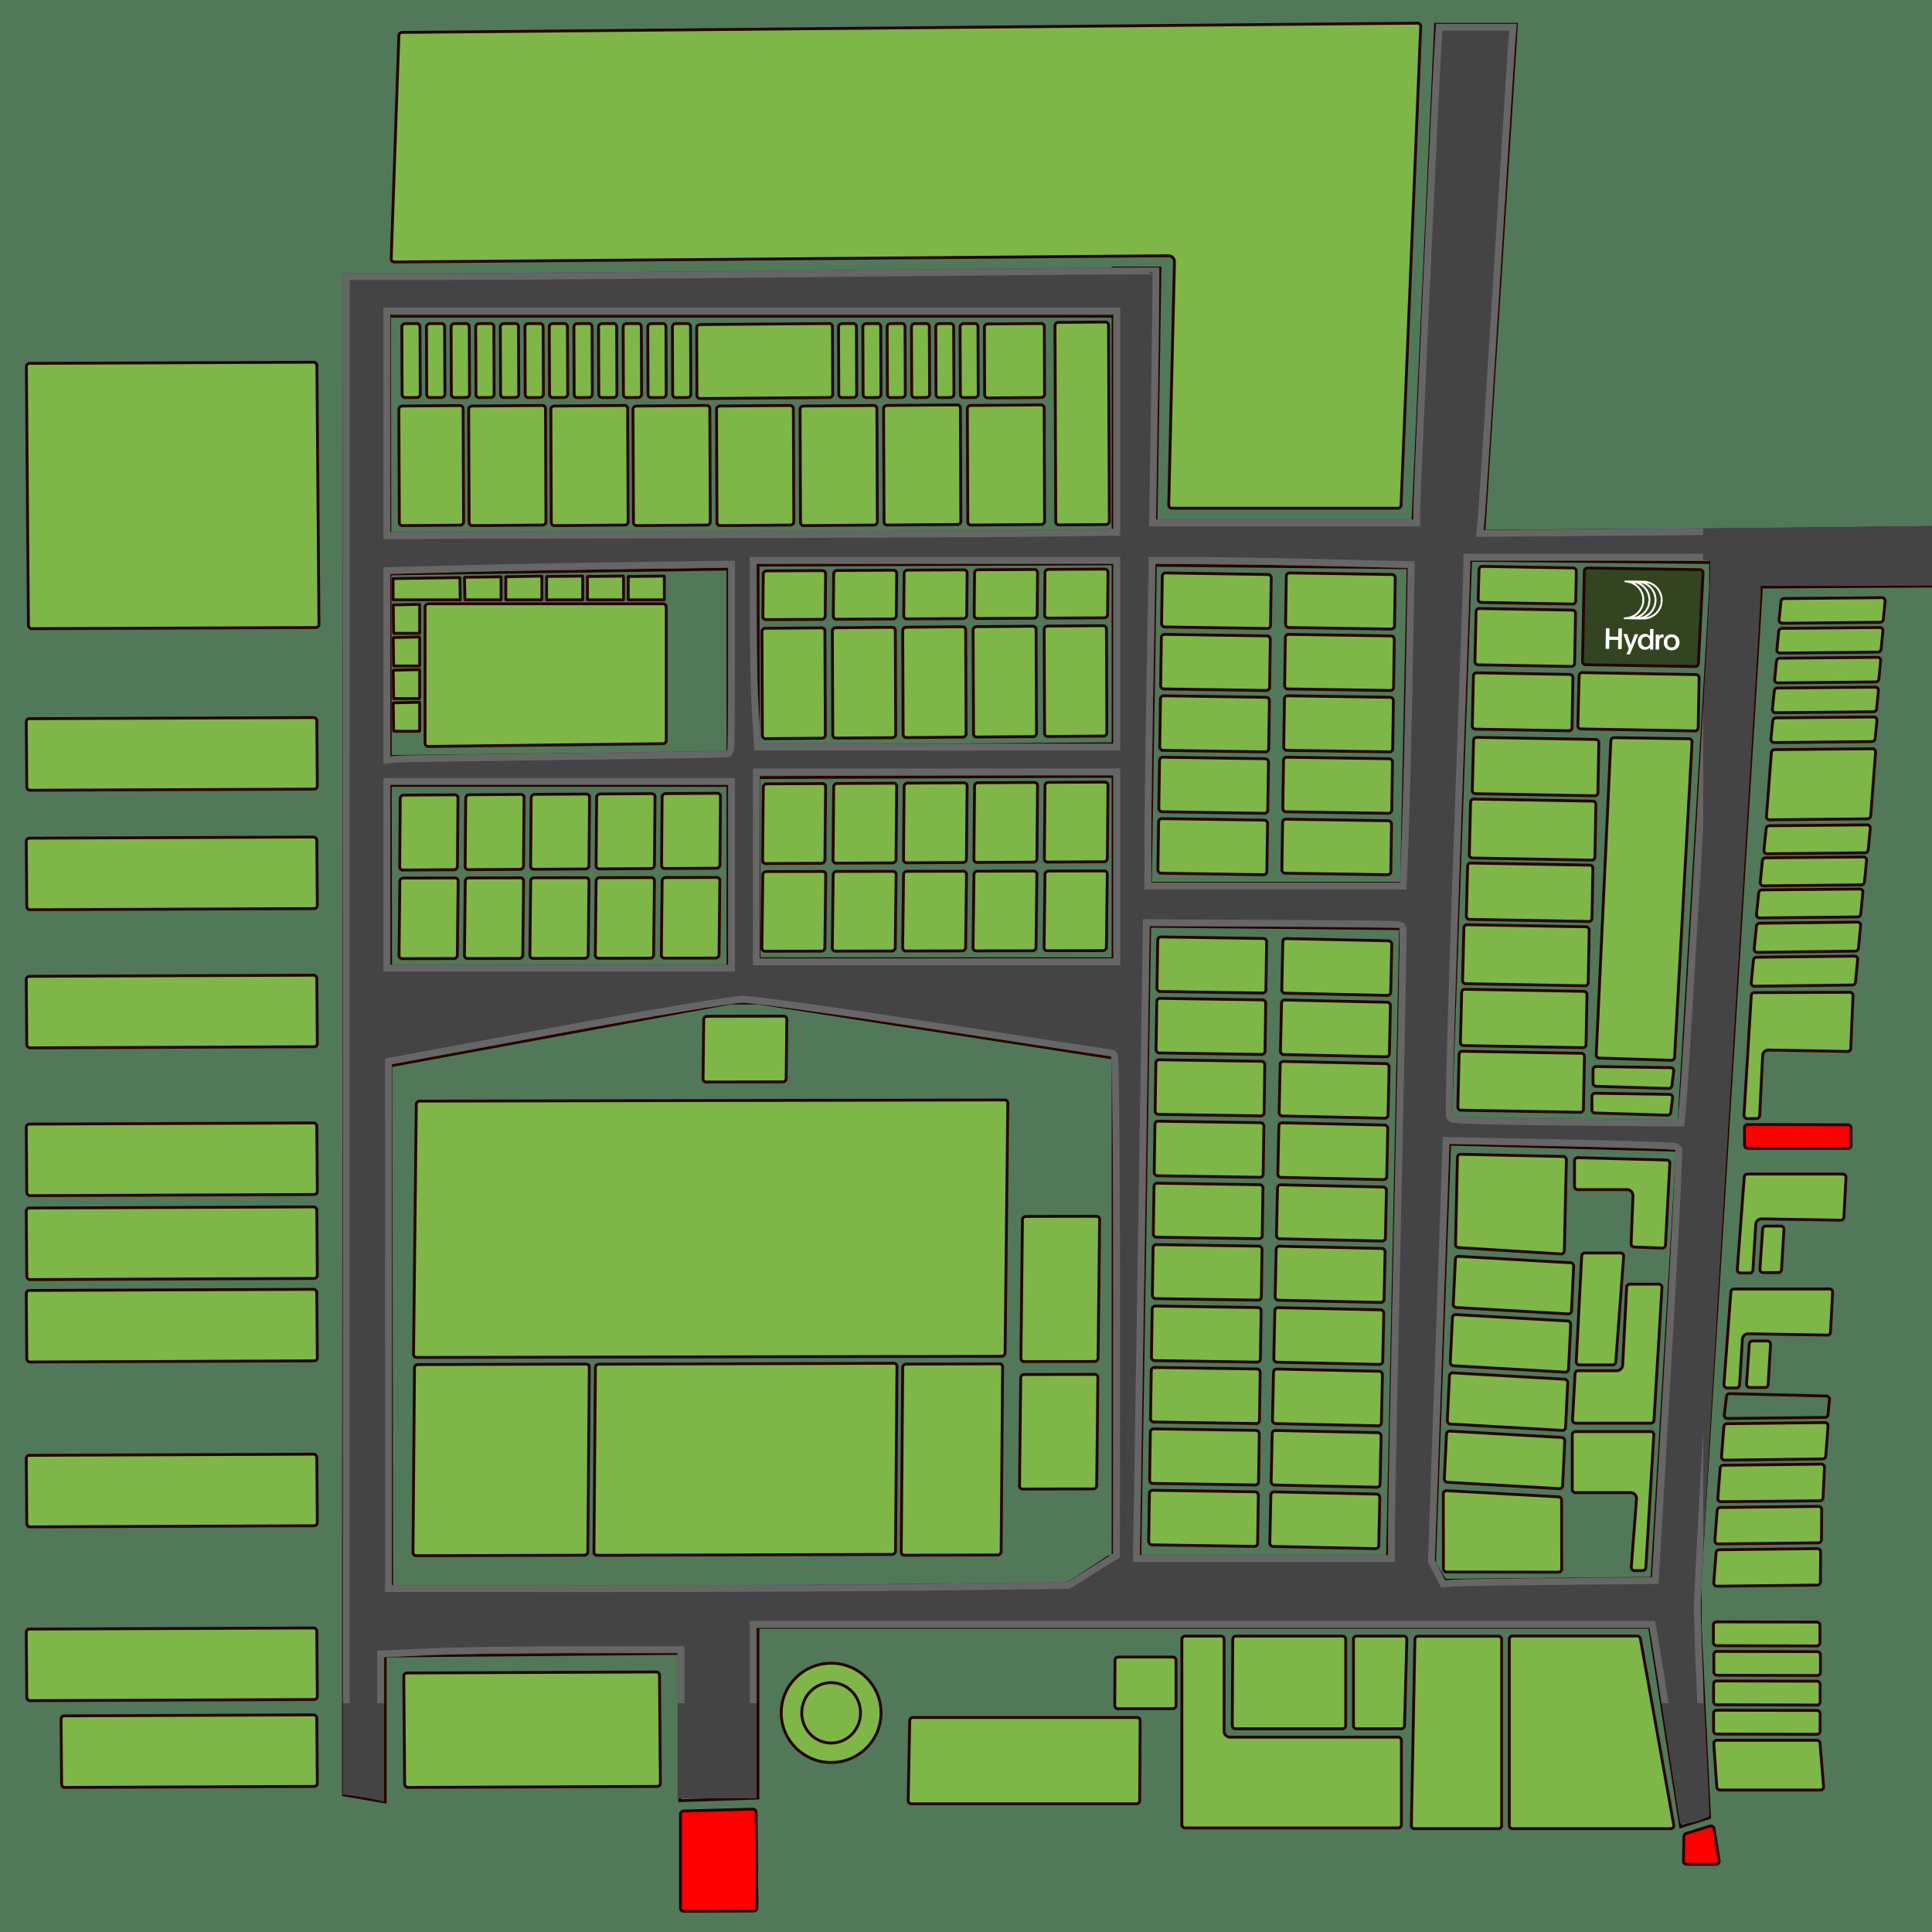 <svg width="3403" height="3403" viewBox="0 0 3403 3403" fill="none" xmlns="http://www.w3.org/2000/svg">
<rect x="0" y="0" width="3403" height="3403" fill="#333333" stroke="none"/>
<g clip-path="url(#clip0_235_48124)">
<rect width="3403" height="3403" fill="#517859"/>
<path d="M3013.09 933.503V1034.51L3841.8 1029.92V924.321L3013.09 933.503ZM3013.09 933.503L2540.2 935.798L2528.73 986.301L3013.09 990.892L3013.09 933.503ZM3102.62 1034.52L2994.73 2781.46H2909.79L3013.09 1034.52H3102.62ZM2043.21 472.099L2007.63 2749.32H1960.57V472.099H2043.21ZM2994.73 2864.1L3011.24 3201.63L2960.3 3217.62L2905.2 2864.1H2994.73ZM1335.02 2864.09V3167.11L1197.29 3171.7V2907.71L1335.02 2864.09ZM1362.56 2795.23L1337.31 2866.39L1199.58 2912.3V2795.23H1362.56ZM673.89 2795.22V2916.89L1199.58 2912.3V2795.22H673.89ZM678.481 2705.69V3173.99L605.022 3161.45V2705.69H678.481ZM685.893 485.86L689.965 2795.22L605.029 2790.63L606.744 485.86H685.893ZM1334.99 940.394L1337.32 1766.81H1282.22V940.394H1334.99ZM2590.71 977.122L2526.43 2763.09L2443.79 2753.9L2480.52 986.304L2590.71 977.122ZM2994.73 2866.39H1323.54V2795.23L2994.73 2779.16V2866.39ZM2547.09 2786.04L1867.6 2797.52L1952.53 2742.43H2519.54L2547.09 2786.04ZM2960.3 2026.21L2531.02 2014.73L2535.61 1971.11L2960.3 1975.7V2026.21ZM2489.7 1000.08L2016.81 995.49L2012.22 919.736H2489.7V1000.08ZM2489.7 1635.95L2016.81 1631.36L2012.22 1555.61H2489.7V1635.95ZM1968.6 993.194L1321.24 995.49L1323.54 940.396L1964 935.804L1968.6 993.194ZM1968.6 1367.37L1321.25 1369.67L1323.54 1314.57L1964.01 1309.98L1968.6 1367.37ZM1973.19 1865.52L1335.02 1766.81L1325.84 1688.76H1966.31L1973.19 1865.52ZM664.715 1881.57L1286.82 1766.8L1284.52 1702.52H664.715V1881.57ZM1291.41 1383.44H650.939V1332.94L1291.41 1326.05V1383.44ZM1966.3 557.029H676.184V485.866L1970.9 474.388L1966.3 557.029ZM1282.22 1002.37L641.756 1011.55V940.389H1282.22V1002.37ZM2671.05 42.815L2611.37 972.527L2485.11 995.483L2528.72 42.815H2671.05Z" stroke="#270101" stroke-width="5"/>
<rect x="2428.37" y="2727.88" width="191.893" height="96.114" rx="5.5" transform="rotate(-178.76 2428.37 2727.88)" fill="#7EB647" stroke="#270101" stroke-width="5"/>
<rect x="2435.39" y="2403.38" width="191.893" height="96.114" rx="5.5" transform="rotate(-178.76 2435.39 2403.38)" fill="#7EB647" stroke="#270101" stroke-width="5"/>
<rect x="2444.78" y="1969.7" width="191.893" height="96.114" rx="5.5" transform="rotate(-178.76 2444.78 1969.7)" fill="#7EB647" stroke="#270101" stroke-width="5"/>
<rect x="2430.71" y="2619.72" width="191.893" height="96.114" rx="5.5" transform="rotate(-178.76 2430.71 2619.72)" fill="#7EB647" stroke="#270101" stroke-width="5"/>
<rect x="2437.76" y="2294.21" width="191.893" height="95.103" rx="5.5" transform="rotate(-178.76 2437.76 2294.21)" fill="#7EB647" stroke="#270101" stroke-width="5"/>
<rect x="2442.44" y="2077.87" width="191.893" height="96.114" rx="5.5" transform="rotate(-178.76 2442.44 2077.87)" fill="#7EB647" stroke="#270101" stroke-width="5"/>
<rect x="2433.05" y="2511.55" width="191.893" height="96.114" rx="5.5" transform="rotate(-178.76 2433.05 2511.55)" fill="#7EB647" stroke="#270101" stroke-width="5"/>
<rect x="2440.1" y="2186.04" width="191.893" height="95.103" rx="5.5" transform="rotate(-178.76 2440.1 2186.04)" fill="#7EB647" stroke="#270101" stroke-width="5"/>
<rect x="2447.12" y="1861.54" width="191.893" height="96.114" rx="5.5" transform="rotate(-178.76 2447.12 1861.54)" fill="#7EB647" stroke="#270101" stroke-width="5"/>
<rect x="2449.46" y="1753.37" width="191.893" height="96.114" rx="5.5" transform="rotate(-178.76 2449.46 1753.37)" fill="#7EB647" stroke="#270101" stroke-width="5"/>
<rect x="2215.09" y="2723.86" width="191.893" height="96.114" rx="5.5" transform="rotate(-179.141 2215.09 2723.86)" fill="#7EB647" stroke="#270101" stroke-width="5"/>
<rect x="2219.95" y="2399.32" width="191.893" height="96.114" rx="5.5" transform="rotate(-179.141 2219.95 2399.32)" fill="#7EB647" stroke="#270101" stroke-width="5"/>
<rect x="2226.45" y="1965.58" width="191.893" height="96.114" rx="5.5" transform="rotate(-179.141 2226.45 1965.58)" fill="#7EB647" stroke="#270101" stroke-width="5"/>
<rect x="2216.71" y="2615.68" width="191.893" height="96.114" rx="5.5" transform="rotate(-179.141 2216.71 2615.68)" fill="#7EB647" stroke="#270101" stroke-width="5"/>
<rect x="2221.59" y="2290.12" width="191.893" height="95.103" rx="5.5" transform="rotate(-179.141 2221.59 2290.12)" fill="#7EB647" stroke="#270101" stroke-width="5"/>
<rect x="2224.83" y="2073.76" width="191.893" height="96.114" rx="5.5" transform="rotate(-179.141 2224.83 2073.76)" fill="#7EB647" stroke="#270101" stroke-width="5"/>
<rect x="2218.33" y="2507.5" width="191.893" height="96.114" rx="5.5" transform="rotate(-179.141 2218.33 2507.5)" fill="#7EB647" stroke="#270101" stroke-width="5"/>
<rect x="2223.21" y="2181.94" width="191.893" height="95.103" rx="5.5" transform="rotate(-179.141 2223.21 2181.94)" fill="#7EB647" stroke="#270101" stroke-width="5"/>
<rect x="2228.07" y="1857.4" width="191.893" height="96.114" rx="5.5" transform="rotate(-179.141 2228.07 1857.4)" fill="#7EB647" stroke="#270101" stroke-width="5"/>
<rect x="2229.69" y="1749.22" width="191.893" height="96.114" rx="5.5" transform="rotate(-179.141 2229.69 1749.22)" fill="#7EB647" stroke="#270101" stroke-width="5"/>
<rect x="2231.3" y="1540.82" width="191.893" height="96.114" rx="5.5" transform="rotate(-179.141 2231.3 1540.82)" fill="#7EB647" stroke="#270101" stroke-width="5"/>
<rect x="2236.16" y="1216.28" width="191.893" height="96.114" rx="5.5" transform="rotate(-179.141 2236.16 1216.28)" fill="#7EB647" stroke="#270101" stroke-width="5"/>
<rect x="2232.92" y="1432.64" width="191.893" height="96.114" rx="5.5" transform="rotate(-179.141 2232.92 1432.64)" fill="#7EB647" stroke="#270101" stroke-width="5"/>
<rect x="2237.8" y="1107.09" width="191.893" height="95.103" rx="5.5" transform="rotate(-179.141 2237.8 1107.09)" fill="#7EB647" stroke="#270101" stroke-width="5"/>
<rect x="2234.54" y="1324.46" width="191.893" height="96.114" rx="5.5" transform="rotate(-179.141 2234.54 1324.46)" fill="#7EB647" stroke="#270101" stroke-width="5"/>
<rect x="2452.94" y="1324.46" width="191.893" height="96.114" rx="5.5" transform="rotate(-179.141 2452.94 1324.46)" fill="#7EB647" stroke="#270101" stroke-width="5"/>
<rect x="2451.32" y="1432.64" width="191.893" height="96.114" rx="5.5" transform="rotate(-179.141 2451.32 1432.64)" fill="#7EB647" stroke="#270101" stroke-width="5"/>
<rect x="2449.7" y="1540.82" width="191.893" height="95.103" rx="5.5" transform="rotate(-179.141 2449.7 1540.82)" fill="#7EB647" stroke="#270101" stroke-width="5"/>
<rect x="2454.56" y="1216.28" width="191.893" height="96.114" rx="5.5" transform="rotate(-179.141 2454.56 1216.28)" fill="#7EB647" stroke="#270101" stroke-width="5"/>
<rect x="2456.19" y="1108.1" width="191.893" height="96.114" rx="5.5" transform="rotate(-179.141 2456.19 1108.1)" fill="#7EB647" stroke="#270101" stroke-width="5"/>
<rect x="-2.522" y="2.513" width="140.361" height="110.948" rx="5.5" transform="matrix(-0.009 1 -1 0.005 1954.14 1380.03)" fill="#7EB647" stroke="#270101" stroke-width="5"/>
<rect x="-2.522" y="2.513" width="140.361" height="110.948" rx="5.5" transform="matrix(-0.009 1 -1 0.005 1581.95 1382)" fill="#7EB647" stroke="#270101" stroke-width="5"/>
<rect x="-2.522" y="2.513" width="140.361" height="110.948" rx="5.5" transform="matrix(-0.009 1 -1 0.005 1830.07 1380.69)" fill="#7EB647" stroke="#270101" stroke-width="5"/>
<rect x="-2.522" y="2.513" width="140.361" height="109.789" rx="5.5" transform="matrix(-0.009 1 -1 0.005 1456.72 1382.67)" fill="#7EB647" stroke="#270101" stroke-width="5"/>
<rect x="-2.522" y="2.513" width="140.361" height="110.948" rx="5.5" transform="matrix(-0.009 1 -1 0.005 1706.01 1381.34)" fill="#7EB647" stroke="#270101" stroke-width="5"/>
<rect x="-2.522" y="2.513" width="85.833" height="110.948" rx="5.5" transform="matrix(-0.009 1 -1 0.005 1954.14 1004.89)" fill="#7EB647" stroke="#270101" stroke-width="5"/>
<rect x="-2.522" y="2.513" width="85.833" height="110.948" rx="5.5" transform="matrix(-0.009 1 -1 0.005 1581.95 1006.87)" fill="#7EB647" stroke="#270101" stroke-width="5"/>
<rect x="-2.522" y="2.513" width="85.833" height="110.948" rx="5.5" transform="matrix(-0.009 1 -1 0.005 1830.07 1005.55)" fill="#7EB647" stroke="#270101" stroke-width="5"/>
<rect x="-2.522" y="2.513" width="85.833" height="109.789" rx="5.5" transform="matrix(-0.009 1 -1 0.005 1456.73 1007.53)" fill="#7EB647" stroke="#270101" stroke-width="5"/>
<rect x="-2.522" y="2.513" width="85.833" height="110.948" rx="5.5" transform="matrix(-0.009 1 -1 0.005 1706.01 1006.21)" fill="#7EB647" stroke="#270101" stroke-width="5"/>
<rect x="-2.52" y="2.514" width="131.978" height="102.773" rx="5.5" transform="matrix(-0.008 1 -1 0.006 1271.57 1399.74)" fill="#7EB647" stroke="#270101" stroke-width="5"/>
<rect x="-2.52" y="2.514" width="131.978" height="102.773" rx="5.5" transform="matrix(-0.008 1 -1 0.006 925.62 1401.73)" fill="#7EB647" stroke="#270101" stroke-width="5"/>
<rect x="-2.52" y="2.514" width="131.978" height="102.773" rx="5.5" transform="matrix(-0.008 1 -1 0.006 1156.25 1400.4)" fill="#7EB647" stroke="#270101" stroke-width="5"/>
<rect x="-2.52" y="2.514" width="131.978" height="101.696" rx="5.5" transform="matrix(-0.008 1 -1 0.006 809.227 1402.4)" fill="#7EB647" stroke="#270101" stroke-width="5"/>
<rect x="-2.52" y="2.514" width="131.978" height="102.773" rx="5.5" transform="matrix(-0.008 1 -1 0.006 1040.93 1401.07)" fill="#7EB647" stroke="#270101" stroke-width="5"/>
<rect x="-2.53" y="2.504" width="140.36" height="110.864" rx="5.5" transform="matrix(-0.012 1 -1 0.002 1704.92 1537.03)" fill="#7EB647" stroke="#270101" stroke-width="5"/>
<rect x="-2.53" y="2.504" width="140.36" height="110.864" rx="5.5" transform="matrix(-0.012 1 -1 0.002 1828.9 1536.81)" fill="#7EB647" stroke="#270101" stroke-width="5"/>
<rect x="-2.529" y="2.504" width="140.36" height="109.706" rx="5.5" transform="matrix(-0.012 1 -1 0.002 1952.87 1536.58)" fill="#7EB647" stroke="#270101" stroke-width="5"/>
<rect x="-2.53" y="2.504" width="140.36" height="110.864" rx="5.5" transform="matrix(-0.012 1 -1 0.002 1580.95 1537.25)" fill="#7EB647" stroke="#270101" stroke-width="5"/>
<rect x="-2.53" y="2.504" width="140.36" height="110.864" rx="5.5" transform="matrix(-0.012 1 -1 0.002 1456.98 1537.47)" fill="#7EB647" stroke="#270101" stroke-width="5"/>
<rect x="-2.49" y="2.519" width="194.372" height="110.869" rx="5.5" transform="matrix(0.004 1 -1 0.008 1703.44 1106.39)" fill="#7EB647" stroke="#270101" stroke-width="5"/>
<rect x="-2.49" y="2.519" width="194.372" height="110.869" rx="5.5" transform="matrix(0.004 1 -1 0.008 1827.42 1105.44)" fill="#7EB647" stroke="#270101" stroke-width="5"/>
<rect x="-2.49" y="2.519" width="194.372" height="109.711" rx="5.5" transform="matrix(0.004 1 -1 0.008 1951.4 1104.48)" fill="#7EB647" stroke="#270101" stroke-width="5"/>
<rect x="-2.49" y="2.519" width="194.372" height="110.869" rx="5.5" transform="matrix(0.004 1 -1 0.008 1579.47 1107.35)" fill="#7EB647" stroke="#270101" stroke-width="5"/>
<rect x="-2.49" y="2.519" width="194.372" height="110.869" rx="5.5" transform="matrix(0.004 1 -1 0.008 1455.49 1108.3)" fill="#7EB647" stroke="#270101" stroke-width="5"/>
<rect x="-2.527" y="2.505" width="141.969" height="102.698" rx="5.5" transform="matrix(-0.011 1 -1 0.002 1040.01 1548.48)" fill="#7EB647" stroke="#270101" stroke-width="5"/>
<rect x="-2.527" y="2.505" width="141.969" height="102.698" rx="5.5" transform="matrix(-0.011 1 -1 0.002 1155.24 1548.26)" fill="#7EB647" stroke="#270101" stroke-width="5"/>
<rect x="-2.527" y="2.505" width="141.969" height="101.621" rx="5.5" transform="matrix(-0.011 1 -1 0.002 1270.47 1548.03)" fill="#7EB647" stroke="#270101" stroke-width="5"/>
<rect x="-2.527" y="2.505" width="141.969" height="102.698" rx="5.5" transform="matrix(-0.011 1 -1 0.002 924.772 1548.71)" fill="#7EB647" stroke="#270101" stroke-width="5"/>
<rect x="-2.527" y="2.505" width="141.969" height="102.698" rx="5.5" transform="matrix(-0.011 1 -1 0.002 809.538 1548.93)" fill="#7EB647" stroke="#270101" stroke-width="5"/>
<rect x="-2.527" y="2.505" width="115.793" height="146.382" rx="5.5" transform="matrix(-0.011 1 -1 0.002 1388.43 1792.32)" fill="#7EB647" stroke="#270101" stroke-width="5"/>
<rect x="-2.527" y="2.505" width="451.465" height="1041.88" rx="5.5" transform="matrix(-0.011 1 -1 0.002 1777.68 1939.97)" fill="#7EB647" stroke="#270101" stroke-width="5"/>
<rect x="-2.521" y="2.506" width="336.64" height="175.936" rx="5.5" transform="matrix(-0.008 1 -1 0.003 1768.51 2404.71)" fill="#7EB647" stroke="#270101" stroke-width="5"/>
<rect x="-2.527" y="2.505" width="255.68" height="135.898" rx="5.5" transform="matrix(-0.011 1 -1 0.002 1939.37 2144.89)" fill="#7EB647" stroke="#270101" stroke-width="5"/>
<rect x="-2.527" y="2.505" width="201.735" height="135.898" rx="5.5" transform="matrix(-0.011 1 -1 0.002 1936.34 2423.3)" fill="#7EB647" stroke="#270101" stroke-width="5"/>
<rect x="-2.521" y="2.506" width="336.64" height="531.188" rx="5.5" transform="matrix(-0.008 1 -1 0.003 1582.46 2403.8)" fill="#7EB647" stroke="#270101" stroke-width="5"/>
<rect x="-2.521" y="2.506" width="336.64" height="307.917" rx="5.5" transform="matrix(-0.008 1 -1 0.003 1040.52 2405.16)" fill="#7EB647" stroke="#270101" stroke-width="5"/>
<mask id="path-69-inside-1_235_48124" fill="white">
<rect width="141.568" height="84.763" rx="4" transform="matrix(-0.006 1 -1 0.007 1270.05 1011.49)"/>
</mask>
<rect width="141.568" height="84.763" rx="4" transform="matrix(-0.006 1 -1 0.007 1270.05 1011.49)" fill="#7EB647" stroke="#270101" stroke-width="10" mask="url(#path-69-inside-1_235_48124)"/>
<mask id="path-70-inside-2_235_48124" fill="white">
<rect width="151.892" height="83.855" rx="4" transform="matrix(-0.008 1 -1 0.003 1269.21 1164.75)"/>
</mask>
<rect width="151.892" height="83.855" rx="4" transform="matrix(-0.008 1 -1 0.003 1269.21 1164.75)" fill="#7EB647" stroke="#270101" stroke-width="10" mask="url(#path-70-inside-2_235_48124)"/>
<path d="M1173.51 1304.35C1173.51 1307.38 1171.05 1309.87 1168.02 1309.9L754.28 1314.77C751.24 1314.81 748.775 1312.37 748.775 1309.33L748.775 1069.1C748.775 1066.04 751.273 1063.54 754.334 1063.54L1168.07 1063.54C1171.08 1063.54 1173.51 1065.97 1173.51 1068.98L1173.51 1304.35Z" fill="#7EB647" stroke="#270101" stroke-width="5"/>
<path d="M1170.19 1055.99C1170.19 1056.27 1169.96 1056.5 1169.68 1056.5L1107.09 1056.5C1106.81 1056.5 1106.59 1056.28 1106.59 1056L1106.59 1015.91C1106.59 1015.63 1106.82 1015.41 1107.09 1015.4L1169.65 1014.67C1169.92 1014.66 1170.15 1014.89 1170.15 1015.16L1170.19 1055.99Z" fill="#7EB647" stroke="#270101" stroke-width="5"/>
<path d="M1098.29 1055.99C1098.29 1056.27 1098.07 1056.5 1097.79 1056.5L1035.19 1056.5C1034.92 1056.5 1034.7 1056.28 1034.7 1056L1034.7 1015.91C1034.7 1015.63 1034.92 1015.41 1035.2 1015.41L1097.75 1014.67C1098.02 1014.66 1098.25 1014.89 1098.25 1015.16L1098.29 1055.99Z" fill="#7EB647" stroke="#270101" stroke-width="5"/>
<path d="M1026.39 1055.99C1026.39 1056.27 1026.16 1056.5 1025.88 1056.5L963.291 1056.5C963.017 1056.5 962.795 1056.28 962.795 1056L962.795 1015.91C962.795 1015.63 963.019 1015.41 963.294 1015.41L1025.84 1014.67C1026.12 1014.66 1026.34 1014.89 1026.34 1015.16L1026.39 1055.99Z" fill="#7EB647" stroke="#270101" stroke-width="5"/>
<path d="M954.487 1055.99C954.487 1056.27 954.26 1056.5 953.982 1056.5L891.389 1056.5C891.115 1056.5 890.893 1056.28 890.893 1056L890.894 1016.36C890.894 1016.08 891.115 1015.86 891.389 1015.85L953.937 1014.69C954.215 1014.68 954.442 1014.9 954.442 1015.18L954.487 1055.99Z" fill="#7EB647" stroke="#270101" stroke-width="5"/>
<path d="M882.59 1055.99C882.59 1056.27 882.363 1056.5 882.085 1056.5L819.479 1056.5C819.209 1056.5 818.99 1056.28 818.983 1056.01L818.107 1017.31C818.101 1017.03 818.325 1016.8 818.605 1016.8L882.087 1015.94C882.364 1015.94 882.59 1016.16 882.59 1016.44L882.59 1055.99Z" fill="#7EB647" stroke="#270101" stroke-width="5"/>
<path d="M739.157 1287.5C739.157 1287.78 738.93 1288.01 738.652 1288.01L693.756 1287.96C693.485 1287.96 693.265 1287.74 693.261 1287.47L692.632 1238.46C692.628 1238.18 692.85 1237.95 693.126 1237.94L738.692 1236.98C738.971 1236.98 739.198 1237.2 739.198 1237.48L739.157 1287.5Z" fill="#7EB647" stroke="#270101" stroke-width="5"/>
<path d="M739.157 1230.02C739.157 1230.3 738.93 1230.53 738.652 1230.53L693.756 1230.48C693.485 1230.48 693.265 1230.26 693.261 1229.99L692.632 1180.97C692.628 1180.7 692.85 1180.47 693.126 1180.46L738.692 1179.5C738.971 1179.49 739.198 1179.72 739.198 1179.99L739.157 1230.02Z" fill="#7EB647" stroke="#270101" stroke-width="5"/>
<path d="M739.157 1172.54C739.157 1172.82 738.93 1173.04 738.652 1173.04L693.756 1173C693.485 1173 693.265 1172.78 693.261 1172.51L692.632 1123.49C692.628 1123.21 692.85 1122.98 693.126 1122.98L738.692 1122.02C738.971 1122.01 739.198 1122.23 739.198 1122.51L739.157 1172.54Z" fill="#7EB647" stroke="#270101" stroke-width="5"/>
<path d="M739.156 1115.06C739.156 1115.33 738.929 1115.56 738.651 1115.56L693.755 1115.51C693.484 1115.51 693.264 1115.29 693.26 1115.02L692.631 1066.01C692.628 1065.73 692.85 1065.5 693.126 1065.49L738.692 1064.53C738.971 1064.53 739.198 1064.75 739.198 1065.03L739.156 1115.06Z" fill="#7EB647" stroke="#270101" stroke-width="5"/>
<path d="M810.641 1055.99C810.645 1056.27 810.417 1056.5 810.137 1056.5L692.896 1056.5C692.622 1056.5 692.4 1056.27 692.4 1056L692.404 1019.62C692.404 1019.35 692.626 1019.12 692.901 1019.12L809.561 1017.35C809.835 1017.35 810.06 1017.56 810.064 1017.84L810.641 1055.99Z" fill="#7EB647" stroke="#270101" stroke-width="5"/>
<path d="M2943.9 1867.54L2816.9 1863.7C2813.83 1863.6 2811.43 1861.01 2811.58 1857.94L2837.34 1304.52C2837.48 1301.55 2839.95 1299.23 2842.92 1299.28L2974.99 1301.26C2978.12 1301.3 2980.58 1303.94 2980.4 1307.06L2949.56 1862.34C2949.4 1865.32 2946.89 1867.63 2943.9 1867.54Z" fill="#7EB647" stroke="#270101" stroke-width="5"/>
<path d="M2573.21 1955.53C2570.14 1955.48 2567.7 1952.93 2567.78 1949.87L2570.07 1856.99C2570.14 1853.98 2572.62 1851.61 2575.63 1851.66L2785.33 1855.29C2788.38 1855.35 2790.82 1857.87 2790.76 1860.93L2789.03 1953.8C2788.97 1956.82 2786.49 1959.22 2783.47 1959.17L2573.21 1955.53Z" fill="#7EB647" stroke="#270101" stroke-width="5"/>
<path d="M2581.65 1732.69C2578.59 1732.64 2576.15 1730.09 2576.22 1727.02L2578.5 1634.15C2578.58 1631.14 2581.06 1628.76 2584.07 1628.81L2793.76 1632.48C2796.82 1632.53 2799.25 1635.06 2799.2 1638.11L2797.48 1730.98C2797.42 1734.01 2794.93 1736.4 2791.91 1736.35L2581.65 1732.69Z" fill="#7EB647" stroke="#270101" stroke-width="5"/>
<path d="M2593.43 1511.32C2590.36 1511.27 2587.92 1508.72 2587.99 1505.66L2590.27 1412.78C2590.35 1409.77 2592.83 1407.4 2595.84 1407.45L2805.54 1411.11C2808.59 1411.17 2811.03 1413.69 2810.97 1416.74L2809.25 1509.62C2809.19 1512.64 2806.71 1515.04 2803.68 1514.99L2593.43 1511.32Z" fill="#7EB647" stroke="#270101" stroke-width="5"/>
<path d="M2577.79 1841.68C2574.73 1841.62 2572.28 1839.07 2572.36 1836.01L2574.57 1747.8C2574.65 1744.8 2577.13 1742.42 2580.14 1742.47L2789.84 1746.14C2792.89 1746.19 2795.33 1748.72 2795.27 1751.78L2793.61 1839.98C2793.55 1843 2791.07 1845.4 2788.05 1845.34L2577.79 1841.68Z" fill="#7EB647" stroke="#270101" stroke-width="5"/>
<path d="M2588.26 1619.37C2585.19 1619.32 2582.75 1616.77 2582.82 1613.7L2585.04 1525.5C2585.11 1522.49 2587.59 1520.12 2590.6 1520.17L2800.3 1523.84C2803.36 1523.89 2805.79 1526.42 2805.74 1529.47L2804.08 1617.67C2804.02 1620.69 2801.53 1623.09 2798.51 1623.04L2588.26 1619.37Z" fill="#7EB647" stroke="#270101" stroke-width="5"/>
<path d="M2598.72 1398.01C2595.66 1397.95 2593.21 1395.4 2593.29 1392.34L2595.5 1304.13C2595.58 1301.13 2598.06 1298.75 2601.07 1298.8L2810.77 1302.47C2813.82 1302.52 2816.26 1305.05 2816.2 1308.1L2814.54 1396.31C2814.48 1399.33 2812 1401.72 2808.98 1401.67L2598.72 1398.01Z" fill="#7EB647" stroke="#270101" stroke-width="5"/>
<path d="M2598.7 1284.29C2595.64 1284.24 2593.2 1281.7 2593.27 1278.64L2595.26 1190.43C2595.32 1187.42 2597.8 1185.04 2600.82 1185.09L2765.03 1187.94C2768.08 1187.99 2770.52 1190.51 2770.46 1193.56L2768.92 1281.77C2768.86 1284.79 2766.38 1287.19 2763.35 1287.14L2598.7 1284.29Z" fill="#7EB647" stroke="#270101" stroke-width="5"/>
<path d="M2784.67 1283.93C2781.61 1283.88 2779.16 1281.33 2779.24 1278.27L2781.41 1190.06C2781.48 1187.05 2783.96 1184.68 2786.97 1184.73L2987.37 1188.23C2990.42 1188.28 2992.86 1190.81 2992.8 1193.86L2991.16 1282.06C2991.11 1285.09 2988.62 1287.48 2985.6 1287.43L2784.67 1283.93Z" fill="#7EB647" stroke="#270101" stroke-width="5"/>
<path d="M2749.56 2208.68L2568.95 2197.54C2566.01 2197.36 2563.73 2194.89 2563.79 2191.93L2567.11 2038.52C2567.18 2035.48 2569.69 2033.07 2572.73 2033.14L2753.58 2037.05C2756.62 2037.12 2759.02 2039.64 2758.96 2042.67L2755.4 2203.31C2755.33 2206.44 2752.67 2208.87 2749.56 2208.68Z" fill="#7EB647" stroke="#270101" stroke-width="5"/>
<path d="M2792.87 1170.8C2789.81 1170.75 2787.37 1168.22 2787.43 1165.16L2790.52 1005.81C2790.57 1002.8 2793.05 1000.4 2796.07 1000.45L2994.27 1003.39C2997.4 1003.43 2999.88 1006.08 2999.72 1009.2L2991.44 1168.88C2991.29 1171.83 2988.84 1174.12 2985.89 1174.07L2792.87 1170.8Z" fill="#324520" stroke="#270101" stroke-width="5"/>
<path d="M2603.39 1171.02C2600.33 1170.97 2597.89 1168.43 2597.95 1165.37L2599.94 1077.16C2600.01 1074.15 2602.49 1071.76 2605.51 1071.82L2769.68 1074.66C2772.73 1074.72 2775.17 1077.24 2775.11 1080.29L2773.57 1168.49C2773.51 1171.52 2771.03 1173.92 2768 1173.87L2603.39 1171.02Z" fill="#7EB647" stroke="#270101" stroke-width="5"/>
<path d="M2609.1 1061.14C2606.03 1061.09 2603.59 1058.53 2603.67 1055.46L2605.12 1002.93C2605.2 999.927 2607.68 997.56 2610.68 997.612L2771.08 1000.43C2774.14 1000.49 2776.58 1003.02 2776.52 1006.07L2775.47 1058.61C2775.4 1061.63 2772.92 1064.02 2769.9 1063.96L2609.1 1061.14Z" fill="#7EB647" stroke="#270101" stroke-width="5"/>
<path d="M2939.19 1917.26L2811.3 1913.39C2808.33 1913.3 2805.97 1910.87 2805.97 1907.9L2805.97 1884.12C2805.97 1881.05 2808.48 1878.57 2811.55 1878.62L2942.66 1880.59C2945.94 1880.63 2948.44 1883.52 2948.04 1886.77L2944.82 1912.45C2944.46 1915.26 2942.03 1917.35 2939.19 1917.26Z" fill="#7EB647" stroke="#270101" stroke-width="5"/>
<path d="M2937.23 1964.28L2809.34 1960.42C2806.37 1960.33 2804.01 1957.89 2804.01 1954.92L2804.01 1931.14C2804.01 1928.07 2806.52 1925.6 2809.59 1925.64L2940.7 1927.61C2943.97 1927.66 2946.48 1930.54 2946.07 1933.79L2942.86 1959.47C2942.5 1962.28 2940.07 1964.37 2937.23 1964.28Z" fill="#7EB647" stroke="#270101" stroke-width="5"/>
<path d="M2927.83 2198.41L2878.29 2196.43C2875.26 2196.31 2872.9 2193.75 2873.02 2190.72L2876.31 2106.29C2876.54 2100.34 2871.78 2095.38 2865.82 2095.38L2778.79 2095.38C2775.76 2095.38 2773.29 2092.92 2773.29 2089.88L2773.29 2044.62C2773.29 2041.52 2775.84 2039.04 2778.94 2039.12L2935.84 2043.26C2938.93 2043.34 2941.35 2045.96 2941.19 2049.05L2933.54 2193.21C2933.38 2196.21 2930.83 2198.53 2927.83 2198.41Z" fill="#7EB647" stroke="#270101" stroke-width="5"/>
<path d="M2878.84 2766.43C2875.64 2766.43 2873.11 2763.71 2873.36 2760.51L2882.51 2640.38C2882.98 2634.28 2878.16 2629.08 2872.04 2629.08L2774.87 2629.08C2771.83 2629.08 2769.37 2626.62 2769.37 2623.58L2769.37 2527.08C2769.37 2524.04 2771.83 2521.58 2774.87 2521.58L2907.5 2521.58C2910.66 2521.58 2913.18 2524.25 2912.99 2527.41L2898.91 2761.26C2898.73 2764.17 2896.33 2766.43 2893.42 2766.43L2878.84 2766.43Z" fill="#7EB647" stroke="#270101" stroke-width="5"/>
<path d="M2870.62 2261.94C2867.69 2261.94 2865.27 2264.23 2865.13 2267.16L2858.15 2404.37C2857.86 2409.95 2853.25 2414.33 2847.66 2414.33L2779.77 2414.33C2776.85 2414.33 2774.44 2416.62 2774.28 2419.53L2769.83 2500.99C2769.65 2504.14 2772.16 2506.79 2775.32 2506.79L2907.81 2506.79C2910.72 2506.79 2913.12 2504.52 2913.3 2501.62L2927.38 2267.77C2927.57 2264.61 2925.05 2261.94 2921.89 2261.94L2870.62 2261.94Z" fill="#7EB647" stroke="#270101" stroke-width="5"/>
<rect x="-2.376" y="-2.64" width="208.704" height="90.214" rx="5.5" transform="matrix(-0.998 -0.057 0.048 -0.999 2765.52 2311.87)" fill="#7EB647" stroke="#270101" stroke-width="5"/>
<path d="M2785.97 2212.24C2786.13 2209.3 2788.57 2206.98 2791.52 2206.98L2854.45 2206.98C2857.63 2206.98 2860.12 2209.66 2859.89 2212.84L2846.03 2398.95C2845.82 2401.84 2843.4 2404.09 2840.5 2404.09L2781.78 2404.09C2778.65 2404.09 2776.18 2401.48 2776.34 2398.35L2785.97 2212.24Z" fill="#7EB647" stroke="#270101" stroke-width="5"/>
<rect x="-2.376" y="-2.64" width="208.704" height="90.214" rx="5.5" transform="matrix(-0.998 -0.057 0.048 -0.999 2760.29 2414.44)" fill="#7EB647" stroke="#270101" stroke-width="5"/>
<rect x="-2.376" y="-2.64" width="208.704" height="90.214" rx="5.5" transform="matrix(-0.998 -0.057 0.048 -0.999 2755.05 2517.04)" fill="#7EB647" stroke="#270101" stroke-width="5"/>
<rect x="-2.376" y="-2.64" width="208.704" height="90.214" rx="5.5" transform="matrix(-0.998 -0.057 0.048 -0.999 2749.82 2619.63)" fill="#7EB647" stroke="#270101" stroke-width="5"/>
<path d="M2547.93 2768.93C2544.89 2768.93 2542.41 2766.45 2542.41 2763.41L2542.25 2631.11C2542.25 2627.96 2544.88 2625.47 2548.02 2625.64L2745.38 2636.55C2748.31 2636.71 2750.6 2639.14 2750.61 2642.07L2750.75 2763.71C2750.75 2766.74 2748.31 2769.19 2745.28 2769.19L2547.93 2768.93Z" fill="#7EB647" stroke="#270101" stroke-width="5"/>
<path d="M2883.91 2881.69C2886.58 2881.69 2888.88 2883.62 2889.35 2886.25L2948.14 3214.56C2948.74 3217.92 2946.17 3221 2942.76 3221L2664.02 3221C2660.97 3221 2658.49 3218.52 2658.49 3215.47L2658.49 2887.16C2658.49 2884.14 2660.93 2881.69 2663.96 2881.69L2883.91 2881.69Z" fill="#7EB647" stroke="#270101" stroke-width="5"/>
<path d="M3029.55 3152.9C3026.61 3152.9 3024.15 3150.59 3023.94 3147.65L3018.68 3071.07C3018.46 3067.93 3020.9 3065.31 3024.04 3065.31L3200.14 3065.31C3203.04 3065.31 3205.5 3067.58 3205.74 3070.48L3212.06 3147.06C3212.32 3150.23 3209.87 3152.9 3206.71 3152.9L3029.55 3152.9Z" fill="#7EB647" stroke="#270101" stroke-width="5"/>
<path d="M3023.89 3054.33C3020.82 3054.32 3018.29 3051.79 3018.29 3048.71L3018.24 3017.74C3018.23 3014.74 3020.63 3012.34 3023.62 3012.35L3200.37 3012.77C3203.44 3012.78 3205.97 3015.31 3205.97 3018.39L3206.02 3049.36C3206.03 3052.36 3203.63 3054.76 3200.64 3054.75L3023.89 3054.33Z" fill="#7EB647" stroke="#270101" stroke-width="5"/>
<path d="M3023.89 3002.8C3020.82 3002.8 3018.29 3000.26 3018.29 2997.18L3018.24 2966.22C3018.23 2963.22 3020.63 2960.82 3023.62 2960.83L3200.37 2961.25C3203.44 2961.26 3205.97 2963.79 3205.97 2966.87L3206.02 2997.83C3206.03 3000.84 3203.63 3003.23 3200.64 3003.23L3023.89 3002.8Z" fill="#7EB647" stroke="#270101" stroke-width="5"/>
<path d="M3024.39 2950.75C3021.32 2950.74 3018.79 2948.21 3018.79 2945.13L3018.74 2914.16C3018.73 2911.16 3021.13 2908.76 3024.12 2908.77L3200.87 2909.2C3203.94 2909.2 3206.47 2911.74 3206.47 2914.82L3206.52 2945.78C3206.53 2948.78 3204.13 2951.18 3201.14 2951.17L3024.39 2950.75Z" fill="#7EB647" stroke="#270101" stroke-width="5"/>
<path d="M3023.54 2898.69C3020.46 2898.68 3017.94 2896.15 3017.93 2893.07L3017.88 2862.11C3017.88 2859.11 3020.27 2856.71 3023.27 2856.71L3200.02 2857.14C3203.09 2857.15 3205.61 2859.68 3205.62 2862.76L3205.67 2893.72C3205.67 2896.72 3203.28 2899.12 3200.28 2899.11L3023.54 2898.69Z" fill="#7EB647" stroke="#270101" stroke-width="5"/>
<path d="M3024.25 2793.95C3020.99 2793.99 3018.37 2791.19 3018.62 2787.94L3022.74 2734.72C3022.95 2731.91 3025.26 2729.75 3028.07 2729.72L3201.18 2727.76C3204.28 2727.72 3206.84 2730.27 3206.82 2733.38L3206.44 2786.56C3206.41 2789.53 3204.05 2791.91 3201.08 2791.94L3024.25 2793.95Z" fill="#7EB647" stroke="#270101" stroke-width="5"/>
<path d="M3026.14 2719.5C3022.88 2719.54 3020.26 2716.74 3020.52 2713.49L3024.63 2660.27C3024.84 2657.46 3027.15 2655.3 3029.96 2655.27L3203.07 2653.31C3206.17 2653.27 3208.73 2655.82 3208.71 2658.93L3208.33 2712.12C3208.31 2715.08 3205.94 2717.46 3202.97 2717.5L3026.14 2719.5Z" fill="#7EB647" stroke="#270101" stroke-width="5"/>
<path d="M3031.36 2645.11C3028.11 2645.14 3025.5 2642.35 3025.75 2639.1L3029.86 2585.86C3030.08 2583.05 3032.38 2580.89 3035.2 2580.86L3207.97 2578.9C3211.16 2578.87 3213.75 2581.55 3213.6 2584.75L3211.1 2638.34C3210.97 2641.22 3208.63 2643.48 3205.75 2643.51L3031.36 2645.11Z" fill="#7EB647" stroke="#270101" stroke-width="5"/>
<path d="M3037.92 2571.89C3034.66 2571.93 3032.04 2569.14 3032.29 2565.88L3036.4 2512.67C3036.62 2509.86 3038.92 2507.7 3041.74 2507.67L3214.26 2505.71C3217.51 2505.68 3220.13 2508.47 3219.88 2511.72L3215.88 2564.72C3215.67 2567.53 3213.37 2569.69 3210.55 2569.73L3037.92 2571.89Z" fill="#7EB647" stroke="#270101" stroke-width="5"/>
<path d="M3090.12 1737.11C3086.87 1737.15 3084.32 1734.38 3084.64 1731.14L3088.57 1691.1C3088.84 1688.28 3091.21 1686.11 3094.05 1686.07L3266.58 1684.12C3269.83 1684.09 3272.37 1686.85 3272.06 1690.08L3268.24 1729.95C3267.97 1732.77 3265.6 1734.95 3262.76 1734.99L3090.12 1737.11Z" fill="#7EB647" stroke="#270101" stroke-width="5"/>
<path d="M3099.45 1616.78C3096.2 1616.81 3093.65 1614.04 3093.97 1610.8L3097.75 1572.45C3098.03 1569.63 3100.4 1567.46 3103.23 1567.43L3275.74 1565.9C3278.98 1565.87 3281.52 1568.63 3281.21 1571.86L3277.54 1610.05C3277.27 1612.87 3274.9 1615.05 3272.06 1615.08L3099.45 1616.78Z" fill="#7EB647" stroke="#270101" stroke-width="5"/>
<path d="M3095.34 1677.47C3092.08 1677.51 3089.54 1674.74 3089.86 1671.51L3093.8 1631.22C3094.07 1628.4 3096.44 1626.23 3099.28 1626.19L3271.81 1624.2C3275.06 1624.16 3277.6 1626.92 3277.29 1630.15L3273.45 1670.27C3273.18 1673.09 3270.81 1675.27 3267.98 1675.31L3095.34 1677.47Z" fill="#7EB647" stroke="#270101" stroke-width="5"/>
<path d="M3105.99 1560.3C3102.74 1560.33 3100.2 1557.56 3100.51 1554.32L3104.29 1515.97C3104.57 1513.15 3106.94 1510.98 3109.77 1510.95L3282.28 1509.42C3285.53 1509.39 3288.06 1512.16 3287.75 1515.38L3284.08 1553.57C3283.81 1556.4 3281.44 1558.57 3278.6 1558.6L3105.99 1560.3Z" fill="#7EB647" stroke="#270101" stroke-width="5"/>
<path d="M3112.53 1503.82C3109.28 1503.85 3106.74 1501.08 3107.05 1497.84L3110.83 1459.49C3111.11 1456.67 3113.48 1454.5 3116.31 1454.47L3288.82 1452.94C3292.07 1452.91 3294.6 1455.68 3294.29 1458.91L3290.62 1497.09C3290.35 1499.92 3287.98 1502.09 3285.14 1502.12L3112.53 1503.82Z" fill="#7EB647" stroke="#270101" stroke-width="5"/>
<path d="M3116.92 1443.97C3113.72 1444 3111.19 1441.3 3111.44 1438.11L3120.13 1325.51C3120.35 1322.64 3122.75 1320.4 3125.62 1320.38L3298.15 1318.84C3301.35 1318.81 3303.87 1321.51 3303.63 1324.7L3295.06 1437.13C3294.84 1440 3292.45 1442.24 3289.57 1442.27L3116.92 1443.97Z" fill="#7EB647" stroke="#270101" stroke-width="5"/>
<path d="M3124.77 1307.93C3121.52 1307.96 3118.97 1305.18 3119.3 1301.94L3122.58 1269.44C3122.87 1266.62 3125.24 1264.46 3128.07 1264.44L3300.57 1262.9C3303.82 1262.87 3306.36 1265.65 3306.04 1268.88L3302.86 1301.22C3302.58 1304.03 3300.21 1306.2 3297.38 1306.23L3124.77 1307.93Z" fill="#7EB647" stroke="#270101" stroke-width="5"/>
<path d="M3127.39 1255.39C3124.13 1255.42 3121.59 1252.63 3121.92 1249.39L3125.2 1216.89C3125.48 1214.08 3127.86 1211.92 3130.68 1211.89L3303.19 1210.36C3306.44 1210.33 3308.98 1213.1 3308.66 1216.34L3305.48 1248.67C3305.2 1251.49 3302.83 1253.66 3300 1253.69L3127.39 1255.39Z" fill="#7EB647" stroke="#270101" stroke-width="5"/>
<path d="M3131.31 1202.85C3128.06 1202.88 3125.51 1200.09 3125.84 1196.85L3129.12 1164.35C3129.41 1161.54 3131.78 1159.38 3134.61 1159.35L3307.11 1157.82C3310.36 1157.79 3312.9 1160.56 3312.58 1163.8L3309.4 1196.13C3309.12 1198.95 3306.75 1201.12 3303.92 1201.15L3131.31 1202.85Z" fill="#7EB647" stroke="#270101" stroke-width="5"/>
<path d="M3135.24 1150.3C3131.98 1150.34 3129.44 1147.55 3129.77 1144.31L3133.05 1111.81C3133.33 1109 3135.7 1106.83 3138.53 1106.81L3311.04 1105.27C3314.29 1105.25 3316.83 1108.02 3316.51 1111.25L3313.32 1143.59C3313.05 1146.41 3310.68 1148.58 3307.85 1148.6L3135.24 1150.3Z" fill="#7EB647" stroke="#270101" stroke-width="5"/>
<path d="M3139.16 1097.76C3135.91 1097.79 3133.36 1095.01 3133.69 1091.77L3136.97 1059.27C3137.26 1056.46 3139.63 1054.29 3142.46 1054.27L3314.96 1052.73C3318.21 1052.7 3320.75 1055.48 3320.43 1058.71L3317.25 1091.05C3316.97 1093.86 3314.6 1096.03 3311.77 1096.06L3139.16 1097.76Z" fill="#7EB647" stroke="#270101" stroke-width="5"/>
<path d="M3081.93 2443.98C3078.71 2443.98 3076.14 2441.23 3076.36 2438.02L3081.16 2367.05C3081.36 2364.19 3083.71 2362 3086.57 2362L3113.1 2362C3116.3 2362 3118.86 2364.72 3118.67 2367.91L3114.4 2438.89C3114.23 2441.76 3111.87 2443.98 3109 2443.98L3081.93 2443.98Z" fill="#7EB647" stroke="#270101" stroke-width="5"/>
<path d="M3105.47 2241.59C3102.26 2241.59 3099.69 2238.84 3099.91 2235.63L3104.71 2164.65C3104.9 2161.8 3107.25 2159.6 3110.11 2159.6L3136.65 2159.6C3139.85 2159.6 3142.41 2162.33 3142.22 2165.52L3137.95 2236.49C3137.77 2239.37 3135.42 2241.59 3132.54 2241.59L3105.47 2241.59Z" fill="#7EB647" stroke="#270101" stroke-width="5"/>
<path d="M3042.71 2498.47C3039.36 2498.51 3036.71 2495.56 3037.11 2492.23L3041.04 2459.46C3041.37 2456.68 3043.75 2454.63 3046.55 2454.7L3216.96 2458.93C3220.17 2459.01 3222.67 2461.83 3222.37 2465.03L3219.86 2491.71C3219.59 2494.48 3217.31 2496.58 3214.53 2496.61L3042.71 2498.47Z" stroke="#270101" stroke-width="5"/>
<path d="M3042.09 2444.63C3038.86 2444.63 3036.29 2441.86 3036.53 2438.64L3048.76 2275.4C3048.97 2272.57 3051.31 2270.39 3054.16 2270.39L3222.39 2270.39C3225.57 2270.39 3228.13 2273.09 3227.96 2276.27L3224.24 2346.5C3224.08 2349.42 3221.67 2351.68 3218.74 2351.63L3079.51 2349.27C3073.96 2349.18 3069.36 2353.43 3069.02 2358.97L3064.05 2439.55C3063.87 2442.42 3061.52 2444.63 3058.65 2444.63L3042.09 2444.63Z" fill="#7EB647" stroke="#270101" stroke-width="5"/>
<path d="M3065.64 2242.24C3062.41 2242.24 3059.83 2239.46 3060.08 2236.24L3072.31 2073.01C3072.52 2070.17 3074.86 2068 3077.7 2068L3245.94 2068C3249.12 2068 3251.68 2070.7 3251.51 2073.88L3247.79 2144.11C3247.63 2147.03 3245.21 2149.29 3242.29 2149.24L3103.06 2146.88C3097.5 2146.78 3092.9 2151.04 3092.56 2156.58L3087.6 2237.16C3087.42 2240.03 3085.07 2242.24 3082.19 2242.24L3065.64 2242.24Z" fill="#7EB647" stroke="#270101" stroke-width="5"/>
<path d="M3077.56 1970.33C3074.31 1970.34 3071.67 1967.54 3071.86 1964.29L3084.7 1753.35C3084.87 1750.53 3087.14 1748.38 3089.96 1748.37L3258.2 1747.8C3261.4 1747.79 3264.03 1750.54 3263.89 1753.75L3259.84 1846.92C3259.71 1849.82 3257.35 1852.04 3254.45 1851.99L3115.05 1849.47C3109.54 1849.37 3105.04 1853.57 3104.76 1859.09L3099.42 1965.24C3099.28 1968.08 3096.99 1970.27 3094.15 1970.28L3077.56 1970.33Z" fill="#7EB647" stroke="#270101" stroke-width="5"/>
<path d="M3078.4 2022.74C3075.33 2022.74 3072.79 2020.21 3072.79 2017.12L3072.74 1986.18C3072.73 1983.18 3075.13 1980.78 3078.12 1980.79L3254.86 1981.21C3257.93 1981.22 3260.46 1983.76 3260.46 1986.84L3260.46 2017.36C3260.46 2020.35 3258.07 2022.74 3255.09 2022.74L3078.4 2022.74Z" fill="#FF0000" stroke="#270101" stroke-width="5"/>
<path d="M2639.46 2881.99C2642.51 2881.99 2644.99 2884.47 2644.99 2887.52L2644.99 3215.53C2644.99 3218.56 2642.55 3221 2639.52 3221L2491.5 3221C2488.41 3221 2485.92 3218.46 2485.97 3215.37L2492.21 2887.36C2492.27 2884.37 2494.69 2881.99 2497.68 2881.99L2639.46 2881.99Z" fill="#7EB647" stroke="#270101" stroke-width="5"/>
<path d="M2468.37 3045.06H2389.51C2386.46 3045.06 2383.98 3042.58 2383.98 3039.53L2383.98 2887.26C2383.98 2884.24 2386.42 2881.8 2389.45 2881.8H2472.45C2475.56 2881.8 2478.07 2884.37 2477.98 2887.48L2473.84 3039.74C2473.76 3042.71 2471.34 3045.06 2468.37 3045.06Z" fill="#7EB647" stroke="#270101" stroke-width="5"/>
<path d="M2364.82 3045.06H2176.01C2172.95 3045.06 2170.46 3042.56 2170.48 3039.5L2171.38 2887.23C2171.4 2884.22 2173.83 2881.8 2176.85 2881.8H2364.75C2367.8 2881.8 2370.28 2884.28 2370.28 2887.33L2370.28 3039.59C2370.28 3042.62 2367.84 3045.06 2364.82 3045.06Z" fill="#7EB647" stroke="#270101" stroke-width="5"/>
<path d="M2065.99 3009.74H1969.04C1965.98 3009.74 1963.5 3007.24 1963.51 3004.18L1963.95 2924.21C1963.97 2921.19 1966.41 2918.77 1969.42 2918.77H2065.91C2068.96 2918.77 2071.44 2921.25 2071.44 2924.3L2071.46 3004.27C2071.46 3007.3 2069.01 3009.74 2065.99 3009.74Z" fill="#7EB647" stroke="#270101" stroke-width="5"/>
<path d="M2001.93 3177.18H1605.2C1602.11 3177.18 1599.61 3174.63 1599.67 3171.54L1602.38 3030.57C1602.44 3027.59 1604.87 3025.21 1607.85 3025.21H2002.78C2005.85 3025.21 2008.33 3027.71 2008.31 3030.77L2007.4 3171.75C2007.38 3174.76 2004.94 3177.18 2001.93 3177.18Z" fill="#7EB647" stroke="#270101" stroke-width="5"/>
<path d="M2462.92 3219.69H2087.26C2084.22 3219.69 2081.73 3217.21 2081.73 3214.16L2081.73 2887.26C2081.73 2884.24 2084.18 2881.79 2087.2 2881.79H2150.59C2153.64 2881.79 2156.12 2884.28 2156.12 2887.32L2156.12 3049.31C2156.12 3055.13 2160.86 3059.87 2166.68 3059.87H2462.86C2465.91 3059.87 2468.39 3062.35 2468.39 3065.4L2468.39 3214.22C2468.39 3217.25 2465.95 3219.69 2462.92 3219.69Z" fill="#7EB647" stroke="#270101" stroke-width="5"/>
<rect x="-2.49" y="2.519" width="356.696" height="94.319" rx="5.5" transform="matrix(0.004 1 -1 0.008 1955.08 569.634)" fill="#7EB647" stroke="#270101" stroke-width="5"/>
<rect x="-2.49" y="2.519" width="130.278" height="105.549" rx="5.5" transform="matrix(0.004 1 -1 0.008 1841.93 572.308)" fill="#7EB647" stroke="#270101" stroke-width="5"/>
<rect x="-2.49" y="2.519" width="130.278" height="239.076" rx="5.5" transform="matrix(0.004 1 -1 0.008 1468.71 572.308)" fill="#7EB647" stroke="#270101" stroke-width="5"/>
<rect x="-2.49" y="2.519" width="130.278" height="31.5" rx="5.5" transform="matrix(0.004 1 -1 0.008 1725.09 572.308)" fill="#7EB647" stroke="#270101" stroke-width="5"/>
<rect x="-2.49" y="2.519" width="130.278" height="31.97" rx="5.5" transform="matrix(0.004 1 -1 0.007 1218.84 572.308)" fill="#7EB647" stroke="#270101" stroke-width="5"/>
<rect x="-2.49" y="2.519" width="130.278" height="31.97" rx="5.5" transform="matrix(0.004 1 -1 0.007 959.147 572.308)" fill="#7EB647" stroke="#270101" stroke-width="5"/>
<rect x="-2.49" y="2.519" width="130.278" height="31.5" rx="5.5" transform="matrix(0.004 1 -1 0.008 1596.63 572.308)" fill="#7EB647" stroke="#270101" stroke-width="5"/>
<rect x="-2.49" y="2.519" width="130.278" height="31.97" rx="5.5" transform="matrix(0.004 1 -1 0.007 1088.72 572.308)" fill="#7EB647" stroke="#270101" stroke-width="5"/>
<rect x="-2.49" y="2.519" width="130.278" height="31.97" rx="5.5" transform="matrix(0.004 1 -1 0.007 829.029 572.308)" fill="#7EB647" stroke="#270101" stroke-width="5"/>
<rect x="-2.49" y="2.519" width="130.278" height="31.5" rx="5.5" transform="matrix(0.004 1 -1 0.008 1682.27 572.308)" fill="#7EB647" stroke="#270101" stroke-width="5"/>
<rect x="-2.49" y="2.519" width="130.278" height="31.97" rx="5.5" transform="matrix(0.004 1 -1 0.007 1175.47 572.308)" fill="#7EB647" stroke="#270101" stroke-width="5"/>
<rect x="-2.49" y="2.519" width="130.278" height="31.97" rx="5.5" transform="matrix(0.004 1 -1 0.007 915.774 572.308)" fill="#7EB647" stroke="#270101" stroke-width="5"/>
<rect x="-2.49" y="2.519" width="130.278" height="31.5" rx="5.5" transform="matrix(0.004 1 -1 0.008 1553.81 572.308)" fill="#7EB647" stroke="#270101" stroke-width="5"/>
<rect x="-2.49" y="2.519" width="130.278" height="31.97" rx="5.5" transform="matrix(0.004 1 -1 0.007 1045.35 572.308)" fill="#7EB647" stroke="#270101" stroke-width="5"/>
<rect x="-2.49" y="2.519" width="130.278" height="31.97" rx="5.5" transform="matrix(0.004 1 -1 0.007 785.655 572.308)" fill="#7EB647" stroke="#270101" stroke-width="5"/>
<rect x="-2.49" y="2.519" width="130.278" height="31.5" rx="5.5" transform="matrix(0.004 1 -1 0.008 1639.45 572.308)" fill="#7EB647" stroke="#270101" stroke-width="5"/>
<rect x="-2.49" y="2.519" width="130.278" height="31.97" rx="5.5" transform="matrix(0.004 1 -1 0.007 1132.1 572.308)" fill="#7EB647" stroke="#270101" stroke-width="5"/>
<rect x="-2.49" y="2.519" width="130.278" height="31.97" rx="5.5" transform="matrix(0.004 1 -1 0.007 872.401 572.308)" fill="#7EB647" stroke="#270101" stroke-width="5"/>
<rect x="-2.49" y="2.519" width="130.278" height="31.5" rx="5.5" transform="matrix(0.004 1 -1 0.008 1510.99 572.308)" fill="#7EB647" stroke="#270101" stroke-width="5"/>
<rect x="-2.49" y="2.519" width="130.278" height="31.97" rx="5.5" transform="matrix(0.004 1 -1 0.007 1001.98 572.308)" fill="#7EB647" stroke="#270101" stroke-width="5"/>
<rect x="-2.49" y="2.519" width="130.278" height="31.97" rx="5.5" transform="matrix(0.004 1 -1 0.007 742.282 572.308)" fill="#7EB647" stroke="#270101" stroke-width="5"/>
<rect x="-2.491" y="2.521" width="210.618" height="135.299" rx="5.5" transform="matrix(0.004 1 -1 0.008 1841.68 715.628)" fill="#7EB647" stroke="#270101" stroke-width="5"/>
<rect x="-2.491" y="2.521" width="210.618" height="135.299" rx="5.5" transform="matrix(0.004 1 -1 0.008 1694.17 715.628)" fill="#7EB647" stroke="#270101" stroke-width="5"/>
<rect x="-2.491" y="2.521" width="210.618" height="135.299" rx="5.5" transform="matrix(0.004 1 -1 0.008 1547.04 716.615)" fill="#7EB647" stroke="#270101" stroke-width="5"/>
<rect x="-2.491" y="2.521" width="210.618" height="135.299" rx="5.5" transform="matrix(0.004 1 -1 0.008 1399.91 716.615)" fill="#7EB647" stroke="#270101" stroke-width="5"/>
<rect x="-2.491" y="2.521" width="210.618" height="135.299" rx="5.5" transform="matrix(0.004 1 -1 0.008 1252.78 716.615)" fill="#7EB647" stroke="#270101" stroke-width="5"/>
<rect x="-2.491" y="2.521" width="210.618" height="135.299" rx="5.5" transform="matrix(0.004 1 -1 0.008 1108.06 716.615)" fill="#7EB647" stroke="#270101" stroke-width="5"/>
<rect x="-2.491" y="2.521" width="210.618" height="135.299" rx="5.5" transform="matrix(0.004 1 -1 0.008 963.338 716.615)" fill="#7EB647" stroke="#270101" stroke-width="5"/>
<rect x="-2.491" y="2.521" width="210.618" height="113.148" rx="5.5" transform="matrix(0.004 1 -1 0.008 818.224 716.781)" fill="#7EB647" stroke="#270101" stroke-width="5"/>
<rect x="-2.521" y="-2.491" width="511.726" height="467.291" rx="5.5" transform="matrix(-1 0.004 -0.008 -1 559.327 1102.81)" fill="#7EB647" stroke="#270101" stroke-width="5"/>
<rect x="-2.521" y="-2.491" width="511.726" height="126.02" rx="5.5" transform="matrix(-1 0.004 -0.008 -1 556.427 1387.43)" fill="#7EB647" stroke="#270101" stroke-width="5"/>
<rect x="-2.521" y="-2.491" width="511.726" height="126.02" rx="5.5" transform="matrix(-1 0.004 -0.008 -1 556.427 1597.88)" fill="#7EB647" stroke="#270101" stroke-width="5"/>
<rect x="-2.521" y="-2.491" width="511.726" height="126.02" rx="5.5" transform="matrix(-1 0.004 -0.008 -1 556.427 1841.19)" fill="#7EB647" stroke="#270101" stroke-width="5"/>
<rect x="-2.521" y="-2.491" width="511.726" height="126.02" rx="5.5" transform="matrix(-1 0.004 -0.008 -1 556.427 2101.5)" fill="#7EB647" stroke="#270101" stroke-width="5"/>
<rect x="-2.521" y="-2.491" width="511.726" height="126.02" rx="5.5" transform="matrix(-1 0.004 -0.008 -1 556.427 2249.32)" fill="#7EB647" stroke="#270101" stroke-width="5"/>
<rect x="-2.521" y="-2.491" width="511.726" height="126.02" rx="5.5" transform="matrix(-1 0.004 -0.008 -1 556.427 2394.51)" fill="#7EB647" stroke="#270101" stroke-width="5"/>
<rect x="-2.521" y="-2.491" width="511.726" height="126.02" rx="5.5" transform="matrix(-1 0.004 -0.008 -1 556.427 2684.91)" fill="#7EB647" stroke="#270101" stroke-width="5"/>
<rect x="-2.521" y="-2.491" width="511.726" height="126.02" rx="5.5" transform="matrix(-1 0.004 -0.008 -1 556.427 2991.01)" fill="#7EB647" stroke="#270101" stroke-width="5"/>
<rect x="-2.521" y="-2.491" width="450.408" height="126.02" rx="5.5" transform="matrix(-1 0.004 -0.008 -1 556.427 3144.06)" fill="#7EB647" stroke="#270101" stroke-width="5"/>
<rect x="-2.521" y="-2.491" width="450.408" height="201.553" rx="5.5" transform="matrix(-1 0.004 -0.008 -1 1160.67 3144.06)" fill="#7EB647" stroke="#270101" stroke-width="5"/>
<path d="M1327.82 3366.03L1204.17 3366.48C1201.11 3366.49 1198.62 3364.01 1198.62 3360.95L1198.62 3195.37C1198.62 3192.4 1200.98 3189.98 1203.95 3189.9L1326.17 3186.6C1329.26 3186.52 1331.82 3188.99 1331.85 3192.08L1333.28 3360.51C1333.3 3363.55 1330.86 3366.02 1327.82 3366.03ZM3022.73 3283.77L2970.75 3283.76C2967.66 3283.76 2965.17 3281.23 2965.22 3278.14L2965.98 3234.58C2966.02 3232.22 2967.57 3230.15 2969.83 3229.45L3012 3216.39C3015.2 3215.4 3018.55 3217.48 3019.08 3220.8L3028.14 3277.42C3028.67 3280.76 3026.11 3283.76 3022.73 3283.77Z" fill="#FF0000" stroke="#270101" stroke-width="5"/>
<path d="M2502.41 46.467L2467.75 889.826C2467.62 892.801 2465.16 895.17 2462.18 895.17L2064.02 895.17C2060.96 895.17 2058.52 892.671 2058.6 889.611L2068.68 461.087C2068.82 455.211 2064.11 450.427 2058.23 450.475L694.559 461.462C691.457 461.487 688.981 458.945 689.087 455.844L702.568 62.475C702.67 59.504 705.113 57.121 708.085 57.094L2496.93 40.812C2500.05 40.783 2502.53 43.35 2502.41 46.467Z" fill="#7EB647" stroke="#270101" stroke-width="5"/>
<path d="M1463.96 3104.43C1415.39 3104.43 1376.04 3065.27 1376.04 3017C1376.04 2968.72 1415.39 2929.57 1463.96 2929.57C1512.53 2929.57 1551.88 2968.72 1551.88 3017C1551.88 3065.27 1512.53 3104.43 1463.96 3104.43Z" fill="#7EB647" stroke="#270101" stroke-width="5"/>
<path d="M1463.96 3070.22C1435.44 3070.22 1412.21 3046.45 1412.21 3017C1412.21 2987.54 1435.44 2963.78 1463.96 2963.78C1492.48 2963.78 1515.71 2987.54 1515.71 3017C1515.71 3046.45 1492.48 3070.22 1463.96 3070.22Z" fill="#7EB647" stroke="#270101" stroke-width="5"/>
<mask id="path-184-inside-3_235_48124" fill="white">
<path fill-rule="evenodd" clip-rule="evenodd" d="M2995.39 3205.83C3002.93 3202.82 3009.75 3199.71 3010.54 3198.91C3011.34 3198.12 3008.33 3128.78 3003.86 3044.84C2999.39 2960.9 2995.7 2864.32 2995.66 2830.22C2995.63 2796.11 3019.37 2384.01 3048.44 1914.44C3077.5 1444.86 3101.27 1054.19 3101.27 1046.29V1031.93H3278.35C3375.73 1031.93 3542.17 1030.27 3648.21 1028.25L3841 1024.57V971.794V919.022L3686.66 922.615C3601.77 924.595 3325.47 927.865 3072.66 929.884L2613 933.554L2615.32 909.056C2616.6 895.581 2628.8 705.614 2642.44 486.912C2656.08 268.21 2668.23 78.633 2669.44 65.636L2671.64 42H2600.56H2529.47L2525.93 99.004C2521.72 166.97 2489.47 873.602 2489.47 898.106V915.14L2262.82 915.146L2036.18 915.152L2039.58 694.08C2041.45 572.491 2042.42 472.308 2041.73 471.457C2041.05 470.601 1794.24 472.453 1493.27 475.573C1192.3 478.687 869.095 481.262 775.027 481.295L604 481.351V1821.02V3160.68L630.419 3164.41C644.946 3166.46 661.22 3169.42 666.571 3170.98L676.304 3173.82V3046.4V2918.98L755.56 2915.35C799.149 2913.36 915.536 2911.72 1014.19 2911.71L1193.56 2911.68V3039.6V3167.51H1263.08H1332.6V3017.35V2867.19H2119.01H2905.42L2910.88 2899.17C2913.88 2916.76 2926.01 2994.34 2937.82 3071.57L2959.3 3212L2970.5 3211.65C2976.65 3211.45 2987.86 3208.84 2995.39 3205.83ZM1880.45 2786.55L1649.63 2789.47C1522.68 2791.08 1254.88 2792.33 1054.51 2792.25L690.209 2792.11V2333.3V1874.48L982.206 1820.46C1142.8 1790.74 1289.48 1766.34 1308.15 1766.24C1326.81 1766.12 1479.49 1787.29 1647.42 1813.26C1815.35 1839.24 1954.62 1860.51 1956.92 1860.53C1959.22 1860.56 1960.99 2057.66 1960.86 2298.54L1960.64 2736.5L1920.54 2761.53L1880.45 2786.55ZM2910.04 2778.05L2742.86 2779.61C2650.91 2780.46 2568.86 2781.75 2560.53 2782.47L2545.37 2783.77L2536.3 2766.23L2527.23 2748.69L2540.09 2381.76L2552.94 2014.84L2750.63 2018.9C2859.36 2021.13 2949.48 2024.08 2950.91 2025.46C2952.34 2026.84 2943.72 2196.73 2931.77 2403L2910.04 2778.05ZM2455.98 2133.32C2450.05 2406.95 2445.15 2655.23 2445.09 2685.06L2444.97 2739.28H2226.33H2007.68L2009.96 2598.86C2011.22 2521.62 2015.13 2272.28 2018.65 2044.76L2025.05 1631.09L2244.63 1632.17C2365.39 1632.76 2464.77 1633.82 2465.48 1634.53C2466.19 1635.24 2461.92 1859.69 2455.98 2133.32ZM3012.28 1015.89C3012.28 1046.67 2964.77 1864.99 2959.12 1931.69L2955.68 1972.21L2759.19 1970.62C2651.11 1969.74 2560.99 1967.33 2558.92 1965.26C2556.85 1963.18 2562.94 1746.7 2572.44 1484.19C2581.95 1221.68 2589.69 1002.52 2589.65 997.171L2589.58 987.439H2800.93H3012.28V1015.89ZM1282.55 1382.3V1540.8V1699.3H984.987H687.428V1540.8V1382.3H984.987H1282.55ZM1961.09 1365.61V1526.89V1688.18H1649.63H1338.16V1526.89V1365.61H1649.63H1961.09ZM2476.15 1192.73C2474.21 1298.52 2471.11 1423.25 2469.25 1469.89L2465.88 1554.7H2246.86H2027.83L2027.84 1478.23C2027.85 1436.17 2029.5 1309.79 2031.53 1197.38L2035.2 993L2102.43 993.011C2139.41 993.017 2239.41 994.679 2324.67 996.704L2479.67 1000.38L2476.15 1192.73ZM1281.16 1322.09C1280.39 1322.62 1153.37 1324.6 998.892 1326.5C844.411 1328.39 711.138 1330.45 702.723 1331.09L687.428 1332.25V1171.58V1010.92L811.179 1007.64C879.239 1005.83 1013.14 1003.31 1108.74 1002.03L1282.55 999.713V1160.42C1282.55 1248.81 1281.92 1321.56 1281.16 1322.09ZM1961.09 993V1151.5V1310H1650.47H1339.86L1336.23 1250.74C1334.23 1218.15 1332.6 1146.82 1332.6 1092.24V993H1646.85H1961.09ZM1961.09 931.602L1842.9 933.22C1777.9 934.11 1491.33 935.412 1206.07 936.112L687.428 937.386V745.518V553.649H1324.26H1961.09V742.625V931.602Z"/>
</mask>
<path fill-rule="evenodd" clip-rule="evenodd" d="M2995.39 3205.83C3002.93 3202.82 3009.75 3199.71 3010.54 3198.91C3011.34 3198.12 3008.33 3128.78 3003.86 3044.84C2999.39 2960.9 2995.7 2864.32 2995.66 2830.22C2995.63 2796.11 3019.37 2384.01 3048.44 1914.44C3077.5 1444.86 3101.27 1054.19 3101.27 1046.29V1031.93H3278.35C3375.73 1031.93 3542.17 1030.27 3648.21 1028.25L3841 1024.57V971.794V919.022L3686.66 922.615C3601.77 924.595 3325.47 927.865 3072.66 929.884L2613 933.554L2615.32 909.056C2616.6 895.581 2628.8 705.614 2642.44 486.912C2656.08 268.21 2668.23 78.633 2669.44 65.636L2671.64 42H2600.56H2529.47L2525.93 99.004C2521.72 166.97 2489.47 873.602 2489.47 898.106V915.14L2262.82 915.146L2036.18 915.152L2039.58 694.08C2041.45 572.491 2042.42 472.308 2041.73 471.457C2041.05 470.601 1794.24 472.453 1493.27 475.573C1192.3 478.687 869.095 481.262 775.027 481.295L604 481.351V1821.02V3160.68L630.419 3164.41C644.946 3166.46 661.22 3169.42 666.571 3170.98L676.304 3173.82V3046.4V2918.98L755.56 2915.35C799.149 2913.36 915.536 2911.72 1014.19 2911.71L1193.56 2911.68V3039.6V3167.51H1263.08H1332.6V3017.35V2867.19H2119.01H2905.42L2910.88 2899.17C2913.88 2916.76 2926.01 2994.34 2937.82 3071.57L2959.3 3212L2970.5 3211.65C2976.65 3211.45 2987.86 3208.84 2995.39 3205.83ZM1880.45 2786.55L1649.63 2789.47C1522.68 2791.08 1254.88 2792.33 1054.51 2792.25L690.209 2792.11V2333.3V1874.48L982.206 1820.46C1142.8 1790.74 1289.48 1766.34 1308.15 1766.24C1326.81 1766.12 1479.49 1787.29 1647.42 1813.26C1815.35 1839.24 1954.62 1860.51 1956.92 1860.53C1959.22 1860.56 1960.99 2057.66 1960.86 2298.54L1960.64 2736.5L1920.54 2761.53L1880.45 2786.55ZM2910.04 2778.05L2742.86 2779.61C2650.91 2780.46 2568.86 2781.75 2560.53 2782.47L2545.37 2783.77L2536.3 2766.23L2527.23 2748.69L2540.09 2381.76L2552.94 2014.84L2750.63 2018.9C2859.36 2021.13 2949.48 2024.08 2950.91 2025.46C2952.34 2026.84 2943.72 2196.73 2931.77 2403L2910.04 2778.05ZM2455.98 2133.32C2450.05 2406.95 2445.15 2655.23 2445.09 2685.06L2444.97 2739.28H2226.33H2007.68L2009.96 2598.86C2011.22 2521.62 2015.13 2272.28 2018.65 2044.76L2025.05 1631.09L2244.63 1632.17C2365.39 1632.76 2464.77 1633.82 2465.48 1634.53C2466.19 1635.24 2461.92 1859.69 2455.98 2133.32ZM3012.28 1015.89C3012.28 1046.67 2964.77 1864.99 2959.12 1931.69L2955.68 1972.21L2759.19 1970.62C2651.11 1969.74 2560.99 1967.33 2558.92 1965.26C2556.85 1963.18 2562.94 1746.7 2572.44 1484.19C2581.95 1221.68 2589.69 1002.52 2589.65 997.171L2589.58 987.439H2800.93H3012.28V1015.89ZM1282.55 1382.3V1540.8V1699.3H984.987H687.428V1540.8V1382.3H984.987H1282.55ZM1961.09 1365.61V1526.89V1688.18H1649.63H1338.16V1526.89V1365.61H1649.63H1961.09ZM2476.15 1192.73C2474.21 1298.52 2471.11 1423.25 2469.25 1469.89L2465.88 1554.7H2246.86H2027.83L2027.84 1478.23C2027.85 1436.17 2029.5 1309.79 2031.53 1197.38L2035.2 993L2102.43 993.011C2139.41 993.017 2239.41 994.679 2324.67 996.704L2479.67 1000.38L2476.15 1192.73ZM1281.16 1322.09C1280.39 1322.62 1153.37 1324.6 998.892 1326.5C844.411 1328.39 711.138 1330.45 702.723 1331.09L687.428 1332.25V1171.58V1010.92L811.179 1007.64C879.239 1005.83 1013.14 1003.31 1108.74 1002.03L1282.55 999.713V1160.42C1282.55 1248.81 1281.92 1321.56 1281.16 1322.09ZM1961.09 993V1151.5V1310H1650.47H1339.86L1336.23 1250.74C1334.23 1218.15 1332.6 1146.82 1332.6 1092.24V993H1646.85H1961.09ZM1961.09 931.602L1842.9 933.22C1777.9 934.11 1491.33 935.412 1206.07 936.112L687.428 937.386V745.518V553.649H1324.26H1961.09V742.625V931.602Z" fill="#454545"/>
<path fill-rule="evenodd" clip-rule="evenodd" d="M2995.39 3205.83C3002.93 3202.82 3009.75 3199.71 3010.54 3198.91C3011.34 3198.12 3008.33 3128.78 3003.86 3044.84C2999.39 2960.9 2995.7 2864.32 2995.66 2830.22C2995.63 2796.11 3019.37 2384.01 3048.44 1914.44C3077.5 1444.86 3101.27 1054.19 3101.27 1046.29V1031.93H3278.35C3375.73 1031.93 3542.17 1030.27 3648.21 1028.25L3841 1024.57V971.794V919.022L3686.66 922.615C3601.77 924.595 3325.47 927.865 3072.66 929.884L2613 933.554L2615.32 909.056C2616.6 895.581 2628.8 705.614 2642.44 486.912C2656.08 268.21 2668.23 78.633 2669.44 65.636L2671.64 42H2600.56H2529.47L2525.93 99.004C2521.72 166.97 2489.47 873.602 2489.47 898.106V915.14L2262.82 915.146L2036.18 915.152L2039.58 694.08C2041.45 572.491 2042.42 472.308 2041.73 471.457C2041.05 470.601 1794.24 472.453 1493.27 475.573C1192.3 478.687 869.095 481.262 775.027 481.295L604 481.351V1821.02V3160.68L630.419 3164.41C644.946 3166.46 661.22 3169.42 666.571 3170.98L676.304 3173.82V3046.4V2918.98L755.56 2915.35C799.149 2913.36 915.536 2911.72 1014.19 2911.71L1193.56 2911.68V3039.6V3167.51H1263.08H1332.6V3017.35V2867.19H2119.01H2905.42L2910.88 2899.17C2913.88 2916.76 2926.01 2994.34 2937.82 3071.57L2959.3 3212L2970.5 3211.65C2976.65 3211.45 2987.86 3208.84 2995.39 3205.83ZM1880.45 2786.55L1649.63 2789.47C1522.68 2791.08 1254.88 2792.33 1054.51 2792.25L690.209 2792.11V2333.3V1874.48L982.206 1820.46C1142.8 1790.74 1289.48 1766.34 1308.15 1766.24C1326.81 1766.12 1479.49 1787.29 1647.42 1813.26C1815.35 1839.24 1954.62 1860.51 1956.92 1860.53C1959.22 1860.56 1960.99 2057.66 1960.86 2298.54L1960.64 2736.5L1920.54 2761.53L1880.45 2786.55ZM2910.04 2778.05L2742.86 2779.61C2650.91 2780.46 2568.86 2781.75 2560.53 2782.47L2545.37 2783.77L2536.3 2766.23L2527.23 2748.69L2540.09 2381.76L2552.94 2014.84L2750.63 2018.9C2859.36 2021.13 2949.48 2024.08 2950.91 2025.46C2952.34 2026.84 2943.72 2196.73 2931.77 2403L2910.04 2778.05ZM2455.98 2133.32C2450.05 2406.95 2445.15 2655.23 2445.09 2685.06L2444.97 2739.28H2226.33H2007.68L2009.96 2598.86C2011.22 2521.62 2015.13 2272.28 2018.65 2044.76L2025.05 1631.09L2244.63 1632.17C2365.39 1632.76 2464.77 1633.82 2465.48 1634.53C2466.19 1635.24 2461.92 1859.69 2455.98 2133.32ZM3012.28 1015.89C3012.28 1046.67 2964.77 1864.99 2959.12 1931.69L2955.68 1972.21L2759.19 1970.62C2651.11 1969.74 2560.99 1967.33 2558.92 1965.26C2556.85 1963.18 2562.94 1746.7 2572.44 1484.19C2581.95 1221.68 2589.69 1002.52 2589.65 997.171L2589.58 987.439H2800.93H3012.28V1015.89ZM1282.55 1382.3V1540.8V1699.3H984.987H687.428V1540.8V1382.3H984.987H1282.55ZM1961.09 1365.61V1526.89V1688.18H1649.63H1338.16V1526.89V1365.61H1649.63H1961.09ZM2476.15 1192.73C2474.21 1298.52 2471.11 1423.25 2469.25 1469.89L2465.88 1554.7H2246.86H2027.83L2027.84 1478.23C2027.85 1436.17 2029.5 1309.79 2031.53 1197.38L2035.2 993L2102.43 993.011C2139.41 993.017 2239.41 994.679 2324.67 996.704L2479.67 1000.38L2476.15 1192.73ZM1281.16 1322.09C1280.39 1322.62 1153.37 1324.6 998.892 1326.5C844.411 1328.39 711.138 1330.45 702.723 1331.09L687.428 1332.25V1171.58V1010.92L811.179 1007.64C879.239 1005.83 1013.14 1003.31 1108.74 1002.03L1282.55 999.713V1160.42C1282.55 1248.81 1281.92 1321.56 1281.16 1322.09ZM1961.09 993V1151.5V1310H1650.47H1339.86L1336.23 1250.74C1334.23 1218.15 1332.6 1146.82 1332.6 1092.24V993H1646.85H1961.09ZM1961.09 931.602L1842.9 933.22C1777.9 934.11 1491.33 935.412 1206.07 936.112L687.428 937.386V745.518V553.649H1324.26H1961.09V742.625V931.602Z" fill="#414141" fill-opacity="0.2"/>
<path fill-rule="evenodd" clip-rule="evenodd" d="M2995.39 3205.83C3002.93 3202.82 3009.75 3199.71 3010.54 3198.91C3011.34 3198.12 3008.33 3128.78 3003.86 3044.84C2999.39 2960.9 2995.7 2864.32 2995.66 2830.22C2995.63 2796.11 3019.37 2384.01 3048.44 1914.44C3077.5 1444.86 3101.27 1054.19 3101.27 1046.29V1031.93H3278.35C3375.73 1031.93 3542.17 1030.27 3648.21 1028.25L3841 1024.57V971.794V919.022L3686.66 922.615C3601.77 924.595 3325.47 927.865 3072.66 929.884L2613 933.554L2615.32 909.056C2616.6 895.581 2628.8 705.614 2642.44 486.912C2656.08 268.21 2668.23 78.633 2669.44 65.636L2671.64 42H2600.56H2529.47L2525.93 99.004C2521.72 166.97 2489.47 873.602 2489.47 898.106V915.14L2262.82 915.146L2036.18 915.152L2039.58 694.08C2041.45 572.491 2042.42 472.308 2041.73 471.457C2041.05 470.601 1794.24 472.453 1493.27 475.573C1192.3 478.687 869.095 481.262 775.027 481.295L604 481.351V1821.02V3160.68L630.419 3164.41C644.946 3166.46 661.22 3169.42 666.571 3170.98L676.304 3173.82V3046.4V2918.98L755.56 2915.35C799.149 2913.36 915.536 2911.72 1014.19 2911.71L1193.56 2911.68V3039.6V3167.51H1263.08H1332.6V3017.35V2867.19H2119.01H2905.42L2910.88 2899.17C2913.88 2916.76 2926.01 2994.34 2937.82 3071.57L2959.3 3212L2970.5 3211.65C2976.65 3211.45 2987.86 3208.84 2995.39 3205.83ZM1880.45 2786.55L1649.63 2789.47C1522.68 2791.08 1254.88 2792.33 1054.51 2792.25L690.209 2792.11V2333.3V1874.48L982.206 1820.46C1142.8 1790.74 1289.48 1766.34 1308.15 1766.24C1326.81 1766.12 1479.49 1787.29 1647.42 1813.26C1815.35 1839.24 1954.62 1860.51 1956.92 1860.53C1959.22 1860.56 1960.99 2057.66 1960.86 2298.54L1960.64 2736.5L1920.54 2761.53L1880.45 2786.55ZM2910.04 2778.05L2742.86 2779.61C2650.91 2780.46 2568.86 2781.75 2560.53 2782.47L2545.37 2783.77L2536.3 2766.23L2527.23 2748.69L2540.09 2381.76L2552.94 2014.84L2750.63 2018.9C2859.36 2021.13 2949.48 2024.08 2950.91 2025.46C2952.34 2026.84 2943.72 2196.73 2931.77 2403L2910.04 2778.05ZM2455.98 2133.32C2450.05 2406.95 2445.15 2655.23 2445.09 2685.06L2444.97 2739.28H2226.33H2007.68L2009.96 2598.86C2011.22 2521.62 2015.13 2272.28 2018.65 2044.76L2025.05 1631.09L2244.63 1632.17C2365.39 1632.76 2464.77 1633.82 2465.48 1634.53C2466.19 1635.24 2461.92 1859.69 2455.98 2133.32ZM3012.28 1015.89C3012.28 1046.67 2964.77 1864.99 2959.12 1931.69L2955.68 1972.21L2759.19 1970.62C2651.11 1969.74 2560.99 1967.33 2558.92 1965.26C2556.85 1963.18 2562.94 1746.7 2572.44 1484.19C2581.95 1221.68 2589.69 1002.52 2589.65 997.171L2589.58 987.439H2800.93H3012.28V1015.89ZM1282.55 1382.3V1540.8V1699.3H984.987H687.428V1540.8V1382.3H984.987H1282.55ZM1961.09 1365.61V1526.89V1688.18H1649.63H1338.16V1526.89V1365.61H1649.63H1961.09ZM2476.15 1192.73C2474.21 1298.52 2471.11 1423.25 2469.25 1469.89L2465.88 1554.7H2246.86H2027.83L2027.84 1478.23C2027.85 1436.17 2029.5 1309.79 2031.53 1197.38L2035.2 993L2102.43 993.011C2139.41 993.017 2239.41 994.679 2324.67 996.704L2479.67 1000.38L2476.15 1192.73ZM1281.16 1322.09C1280.39 1322.62 1153.37 1324.6 998.892 1326.5C844.411 1328.39 711.138 1330.45 702.723 1331.09L687.428 1332.25V1171.58V1010.92L811.179 1007.64C879.239 1005.83 1013.14 1003.31 1108.74 1002.03L1282.55 999.713V1160.42C1282.55 1248.81 1281.92 1321.56 1281.16 1322.09ZM1961.09 993V1151.5V1310H1650.47H1339.86L1336.23 1250.74C1334.23 1218.15 1332.6 1146.82 1332.6 1092.24V993H1646.85H1961.09ZM1961.09 931.602L1842.9 933.22C1777.9 934.11 1491.33 935.412 1206.07 936.112L687.428 937.386V745.518V553.649H1324.26H1961.09V742.625V931.602Z" stroke="#666666" stroke-width="24" mask="url(#path-184-inside-3_235_48124)"/>
<path fill-rule="evenodd" clip-rule="evenodd" d="M2861.65 1022.95C2861.14 1023.49 2861.03 1024.54 2861.41 1025.17C2861.57 1025.43 2862.69 1025.68 2864.91 1025.95C2866.71 1026.16 2869.22 1026.63 2870.49 1026.98C2880.97 1029.88 2889.17 1038.37 2892.01 1049.25L2892.72 1051.98L2892.62 1057.06L2892.53 1062.14L2891.73 1064.84C2887.92 1077.69 2876.84 1086.47 2863.48 1087.22C2861.8 1087.31 2860.72 1087.5 2860.46 1087.75C2859.91 1088.29 2859.94 1089.57 2860.53 1090.13L2861.03 1090.59L2878.59 1090.89L2896.16 1091.19L2898.78 1090.84C2906.37 1089.82 2912.51 1086.87 2918.07 1081.55C2924.89 1075.03 2928.33 1067.15 2928.49 1057.68C2928.62 1050.18 2926.72 1043.86 2922.5 1037.71C2917.44 1030.35 2909.53 1025.26 2900.51 1023.56L2897.93 1023.07L2880.02 1022.76L2862.11 1022.45L2861.65 1022.95ZM2879 1026.7C2879 1026.77 2880.07 1027.55 2881.37 1028.45C2884.33 1030.49 2888.18 1034.3 2890.15 1037.15C2892.96 1041.22 2895.2 1046.9 2895.9 1051.76C2896.28 1054.37 2896.18 1059.8 2895.71 1062.47C2894.85 1067.41 2892.21 1073.33 2889.09 1077.32C2886.9 1080.12 2883.31 1083.39 2880.37 1085.25C2879.02 1086.11 2877.96 1086.85 2878.01 1086.91C2878.2 1087.11 2882.27 1086.02 2884.23 1085.25C2886.78 1084.25 2889.28 1082.84 2891.39 1081.21C2898.31 1075.86 2902.42 1068.68 2903.48 1060.1L2903.83 1057.25L2903.57 1054.36C2902.45 1041.66 2893.95 1031.06 2881.88 1027.34C2879.49 1026.6 2879 1026.49 2879 1026.7ZM2889.72 1026.86C2889.71 1026.93 2890.66 1027.62 2891.82 1028.41C2900.15 1034.05 2905.44 1042.58 2906.71 1052.39C2907.19 1056.09 2907.15 1058.53 2906.54 1062.21C2904.88 1072.32 2898.75 1081.11 2889.7 1086.39C2889.12 1086.73 2888.69 1087.05 2888.74 1087.1C2888.79 1087.16 2889.6 1087.04 2890.55 1086.83C2896.16 1085.62 2902.34 1082.07 2906.22 1077.81C2919.72 1062.98 2916.14 1040.02 2898.79 1030.16C2896.14 1028.66 2889.73 1026.32 2889.72 1026.86ZM2900.43 1027.04C2900.51 1027.12 2901.73 1027.98 2903.15 1028.96C2912.39 1035.31 2917.97 1046.2 2917.77 1057.49C2917.58 1068.8 2911.53 1079.61 2902.08 1085.54C2900.58 1086.49 2899.46 1087.29 2899.6 1087.34C2900.19 1087.55 2905.05 1085.97 2907.82 1084.68C2915.87 1080.9 2921.76 1073.82 2924.28 1064.86L2924.97 1062.43L2925.05 1057.62L2925.13 1052.81L2924.53 1050.36C2921.94 1039.75 2914.36 1031.36 2904.4 1028.06C2902.06 1027.28 2900.21 1026.81 2900.43 1027.04ZM2828.37 1124.65L2828.06 1142.78L2831.22 1142.84L2834.38 1142.89L2834.51 1134.93L2834.65 1126.96L2842.48 1127.09L2850.32 1127.23L2850.18 1135.2L2850.04 1143.16L2853.2 1143.22L2856.36 1143.27L2856.68 1125.14L2856.99 1107.01L2853.83 1106.95L2850.68 1106.9L2850.48 1114.25L2850.28 1121.6L2842.58 1121.46L2834.89 1121.33L2834.94 1113.98L2835 1106.63L2831.84 1106.57L2828.68 1106.52L2828.37 1124.65ZM2906.34 1114.28L2906.23 1120.69L2905.1 1119.58C2904.48 1118.96 2903.16 1118.06 2902.18 1117.58L2900.39 1116.69L2897.51 1116.66L2894.62 1116.62L2893.11 1117.22C2889.61 1118.6 2887.22 1121.16 2885.9 1124.94L2885.14 1127.15L2885.06 1130.3L2884.98 1133.46L2885.62 1135.52C2887.22 1140.72 2890.95 1143.92 2895.98 1144.43C2899.42 1144.78 2902.77 1143.77 2905.03 1141.69C2905.65 1141.12 2906.22 1140.72 2906.3 1140.79C2906.37 1140.87 2906.42 1141.66 2906.4 1142.54L2906.38 1144.14L2909.13 1144.19L2911.87 1144.24L2912.19 1126.1L2912.5 1107.97L2909.48 1107.92L2906.46 1107.87L2906.34 1114.28ZM2940.72 1117.68C2938.53 1118.23 2936.57 1119.28 2934.89 1120.82C2933.17 1122.38 2932.29 1123.69 2931.39 1126.05L2930.76 1127.66L2930.68 1131.1L2930.6 1134.53L2931.19 1136.36C2932.73 1141.05 2936.02 1144.06 2940.78 1145.13C2943.39 1145.71 2944.97 1145.74 2947.45 1145.26C2950.3 1144.71 2952.18 1143.72 2954.29 1141.66L2956.14 1139.85L2957.06 1137.59L2957.98 1135.33L2958.17 1132.95C2958.42 1129.88 2958.01 1127.26 2956.87 1124.79L2955.97 1122.82L2954.25 1121.15C2952.4 1119.36 2950.87 1118.48 2948.41 1117.79C2946.48 1117.25 2942.64 1117.2 2940.72 1117.68ZM2925.88 1117.73C2925.14 1117.97 2924.24 1118.62 2923.44 1119.48L2922.17 1120.84L2922.2 1119.3L2922.23 1117.76L2919.34 1117.71L2916.45 1117.66L2916.29 1130.91L2916.14 1144.17L2919.16 1144.22L2922.18 1144.28L2922.47 1135.62L2922.76 1126.97L2923.27 1125.89C2923.55 1125.29 2924.05 1124.52 2924.39 1124.18C2925.18 1123.36 2927.68 1122.69 2929.05 1122.93L2930.11 1123.12L2930.16 1120.23L2930.21 1117.35L2928.63 1117.34C2927.76 1117.34 2926.52 1117.51 2925.88 1117.73ZM2859.64 1117.15C2859.71 1117.42 2861.56 1122.49 2863.76 1128.42C2865.96 1134.36 2868.03 1140.03 2868.38 1141.03L2869.01 1142.85L2867.13 1147.06C2866.09 1149.37 2865.13 1151.54 2864.99 1151.87L2864.74 1152.49L2867.82 1152.54L2870.91 1152.59L2874.55 1143.93C2879.01 1133.34 2885.67 1117.33 2885.68 1117.21C2885.68 1117.16 2884.22 1117.1 2882.45 1117.07L2879.22 1117.01L2877.5 1121.86C2875.91 1126.32 2872.91 1134.62 2872.53 1135.58L2872.37 1135.99L2872.02 1135.16C2871.83 1134.71 2870.42 1130.38 2868.89 1125.56L2866.1 1116.78L2862.8 1116.73L2859.51 1116.67L2859.64 1117.15ZM2896.44 1121.85C2894.71 1122.46 2893.37 1123.7 2892.38 1125.62L2891.48 1127.38L2891.3 1129.8L2891.12 1132.23L2891.54 1133.77C2892.16 1136.04 2893.48 1137.86 2895.19 1138.79L2896.62 1139.57L2898.45 1139.6L2900.27 1139.63L2901.66 1139.01C2903.38 1138.23 2904.64 1136.97 2905.47 1135.19L2906.11 1133.83L2906.27 1131.22L2906.42 1128.61L2905.87 1127.08C2905.1 1124.9 2903.96 1123.43 2902.34 1122.51L2900.93 1121.72L2899.25 1121.59C2898.2 1121.51 2897.14 1121.61 2896.44 1121.85ZM2942.49 1122.47C2940.33 1123.14 2938.71 1124.56 2937.69 1126.68L2937.03 1128.04L2936.97 1131.34L2936.92 1134.64L2937.54 1136.09C2938.23 1137.68 2939.81 1139.33 2941.25 1139.96C2942.58 1140.55 2945.91 1140.53 2947.28 1139.94C2950.5 1138.54 2952.44 1134 2951.71 1129.55C2951.01 1125.22 2948.54 1122.65 2944.83 1122.38C2943.92 1122.31 2942.87 1122.35 2942.49 1122.47Z" fill="white"/>
</g>
<defs>
<clipPath id="clip0_235_48124">
<rect width="3403" height="3403" fill="white"/>
</clipPath>
</defs>
</svg>
